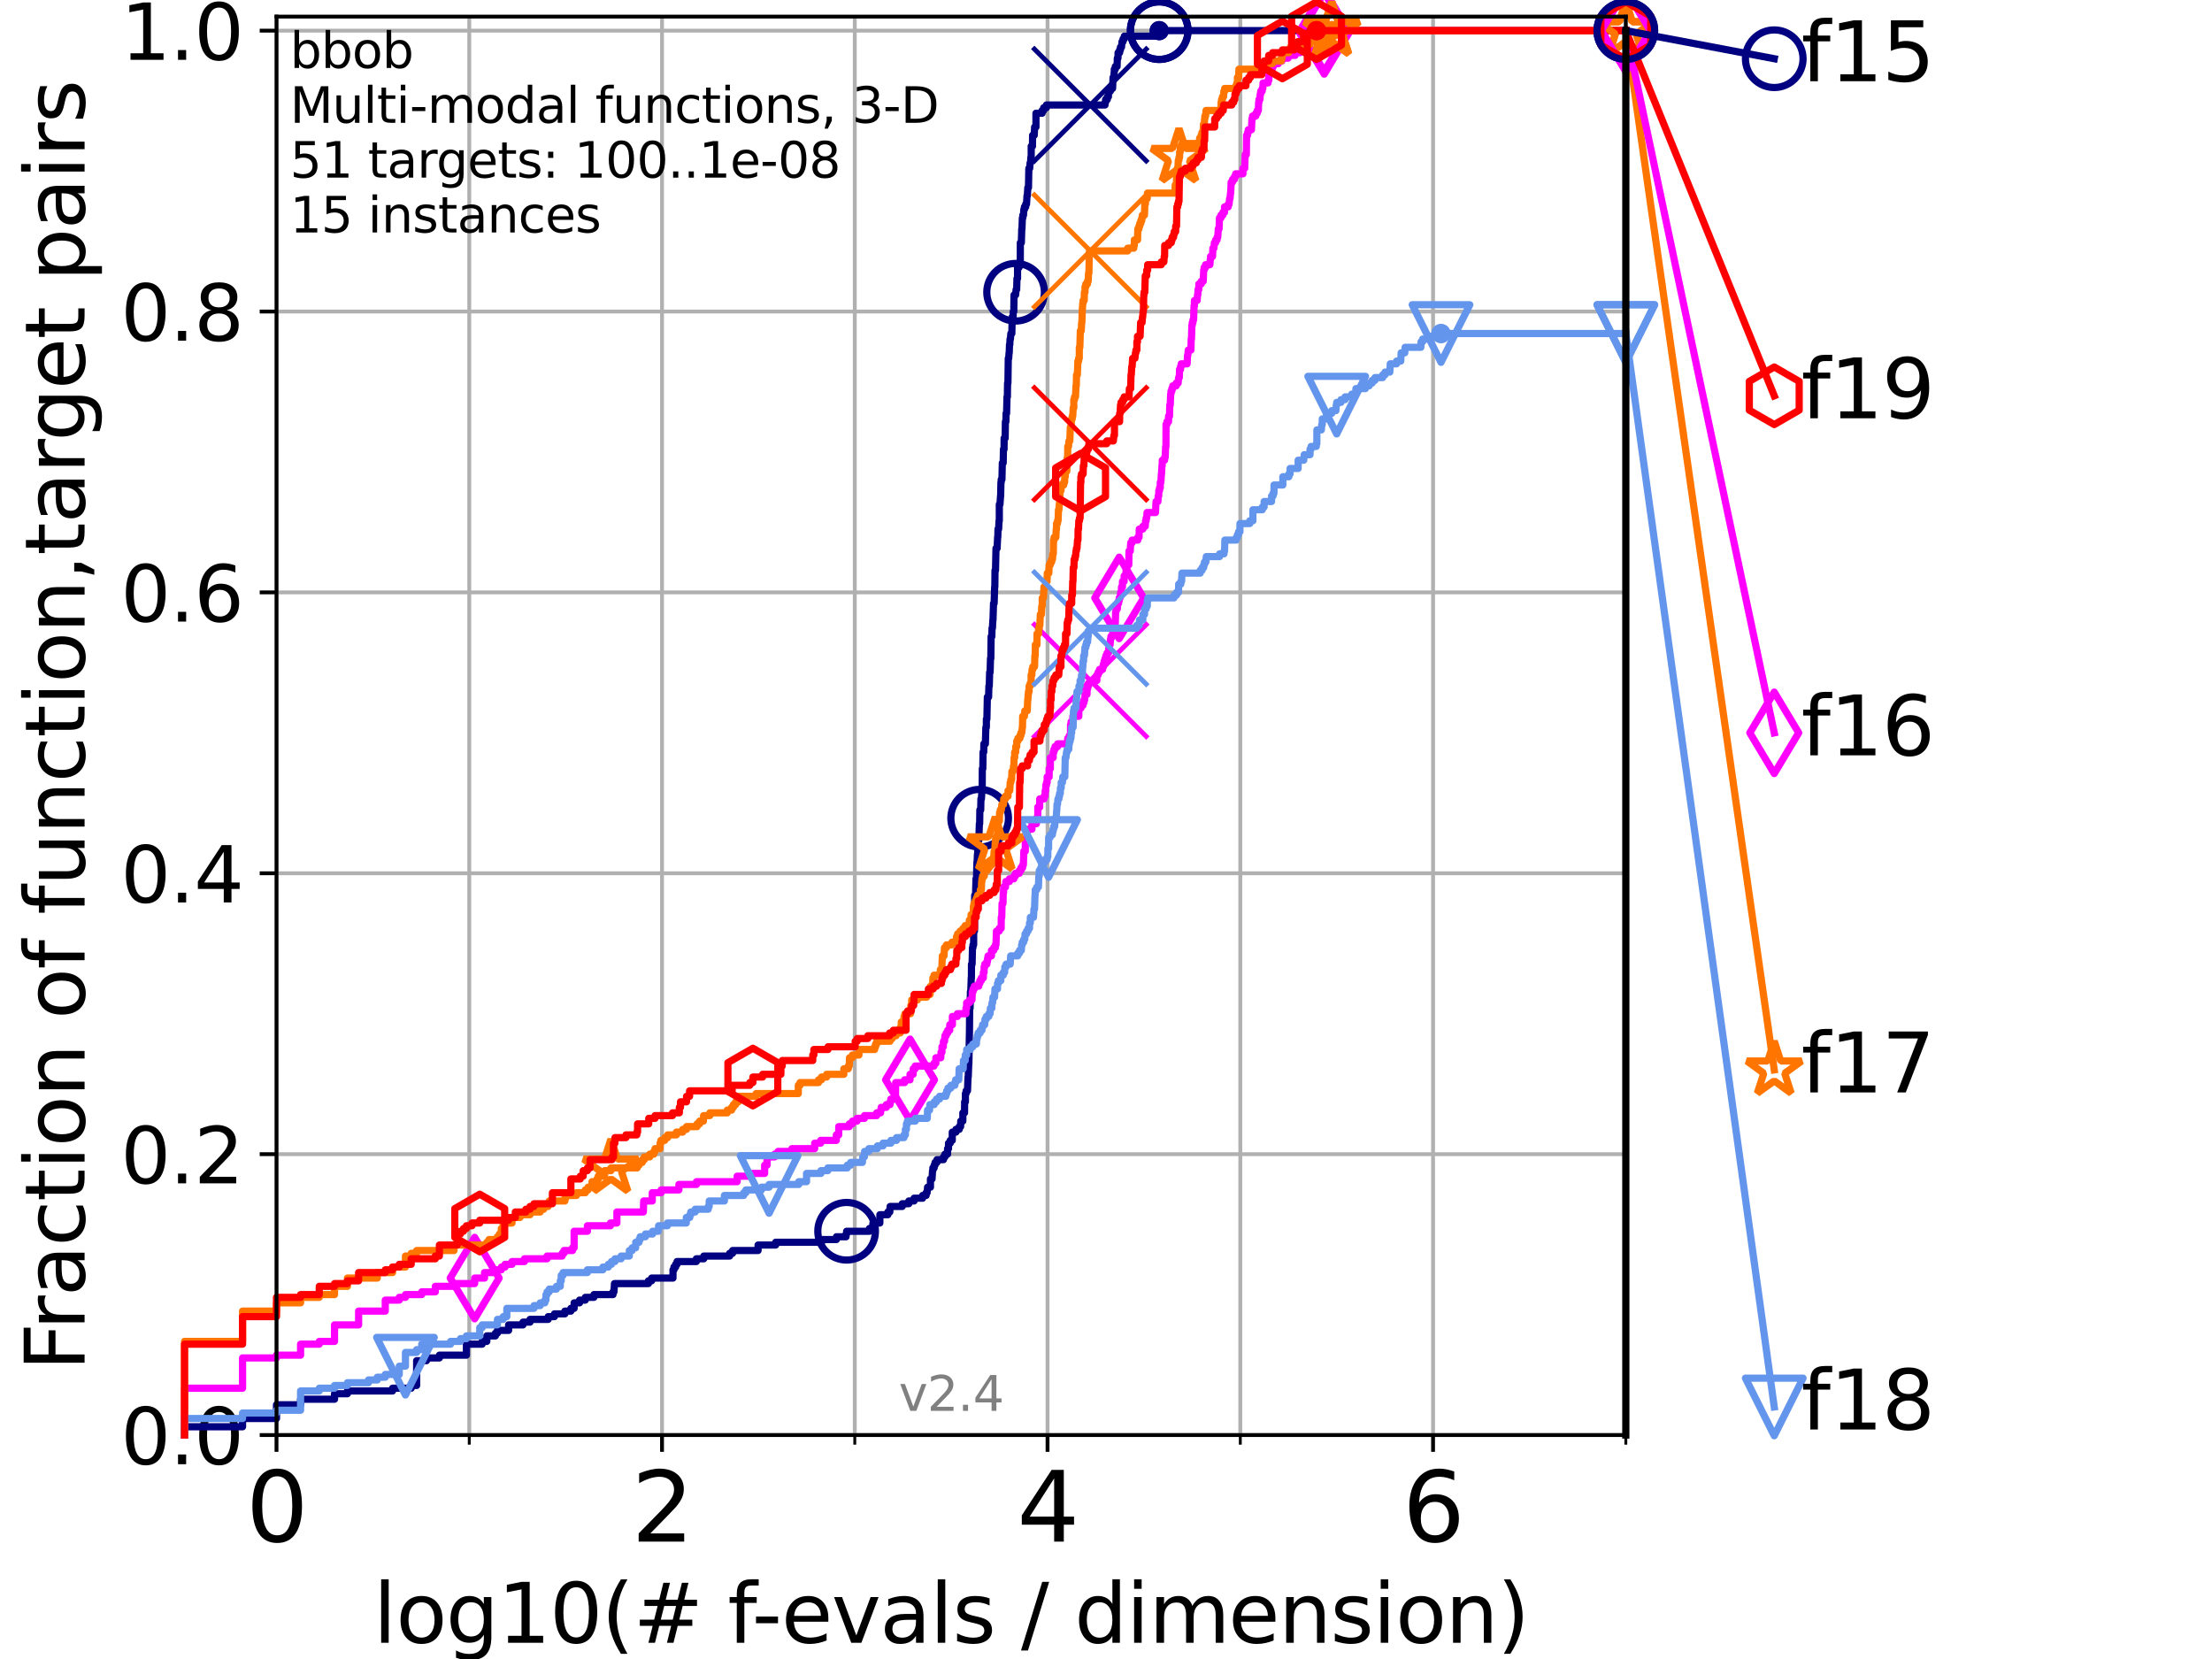 <?xml version="1.0" encoding="utf-8" standalone="no"?>
<!DOCTYPE svg PUBLIC "-//W3C//DTD SVG 1.1//EN"
  "http://www.w3.org/Graphics/SVG/1.1/DTD/svg11.dtd">
<svg height="345.6pt" version="1.1" viewBox="0 0 460.8 345.6" width="460.8pt" xmlns="http://www.w3.org/2000/svg" xmlns:xlink="http://www.w3.org/1999/xlink">
 <defs>
  <style type="text/css">*{stroke-linecap:butt;stroke-linejoin:round;}</style>
 </defs>
 <g id="figure_1">
  <g id="patch_1">
   <path d="M 0 345.6 
L 460.8 345.6 
L 460.8 0 
L 0 0 
z
" style="fill:#ffffff;"/>
  </g>
  <g id="axes_1">
   <g id="patch_2">
    <path d="M 57.6 298.944 
L 338.688 298.944 
L 338.688 3.456 
L 57.6 3.456 
z
" style="fill:#ffffff;"/>
   </g>
   <g id="matplotlib.axis_1">
    <g id="xtick_1">
     <g id="line2d_1">
      <path clip-path="url(#pccb4a87ffc)" d="M 57.6 298.944 
L 57.6 3.456 
" style="fill:none;stroke:#b0b0b0;stroke-linecap:square;stroke-width:0.8;"/>
     </g>
     <g id="line2d_2">
      <defs>
       <path d="M 0 0 
L 0 3.5 
" id="m630c36b957" style="stroke:#000000;stroke-width:0.8;"/>
      </defs>
      <g>
       <use style="stroke:#000000;stroke-width:0.8;" x="57.6" xlink:href="#m630c36b957" y="298.944"/>
      </g>
     </g>
     <g id="text_1">
      <!-- 0 -->
      <g transform="translate(51.237 321.141)scale(0.2 -0.2)">
       <defs>
        <path d="M 2034 4250 
Q 1547 4250 1301 3770 
Q 1056 3291 1056 2328 
Q 1056 1369 1301 889 
Q 1547 409 2034 409 
Q 2525 409 2770 889 
Q 3016 1369 3016 2328 
Q 3016 3291 2770 3770 
Q 2525 4250 2034 4250 
z
M 2034 4750 
Q 2819 4750 3233 4129 
Q 3647 3509 3647 2328 
Q 3647 1150 3233 529 
Q 2819 -91 2034 -91 
Q 1250 -91 836 529 
Q 422 1150 422 2328 
Q 422 3509 836 4129 
Q 1250 4750 2034 4750 
z
" id="DejaVuSans-30" transform="scale(0.016)"/>
       </defs>
       <use xlink:href="#DejaVuSans-30"/>
      </g>
     </g>
    </g>
    <g id="xtick_2">
     <g id="line2d_3">
      <path clip-path="url(#pccb4a87ffc)" d="M 137.911 298.944 
L 137.911 3.456 
" style="fill:none;stroke:#b0b0b0;stroke-linecap:square;stroke-width:0.8;"/>
     </g>
     <g id="line2d_4">
      <g>
       <use style="stroke:#000000;stroke-width:0.8;" x="137.911" xlink:href="#m630c36b957" y="298.944"/>
      </g>
     </g>
     <g id="text_2">
      <!-- 2 -->
      <g transform="translate(131.548 321.141)scale(0.2 -0.2)">
       <defs>
        <path d="M 1228 531 
L 3431 531 
L 3431 0 
L 469 0 
L 469 531 
Q 828 903 1448 1529 
Q 2069 2156 2228 2338 
Q 2531 2678 2651 2914 
Q 2772 3150 2772 3378 
Q 2772 3750 2511 3984 
Q 2250 4219 1831 4219 
Q 1534 4219 1204 4116 
Q 875 4013 500 3803 
L 500 4441 
Q 881 4594 1212 4672 
Q 1544 4750 1819 4750 
Q 2544 4750 2975 4387 
Q 3406 4025 3406 3419 
Q 3406 3131 3298 2873 
Q 3191 2616 2906 2266 
Q 2828 2175 2409 1742 
Q 1991 1309 1228 531 
z
" id="DejaVuSans-32" transform="scale(0.016)"/>
       </defs>
       <use xlink:href="#DejaVuSans-32"/>
      </g>
     </g>
    </g>
    <g id="xtick_3">
     <g id="line2d_5">
      <path clip-path="url(#pccb4a87ffc)" d="M 218.222 298.944 
L 218.222 3.456 
" style="fill:none;stroke:#b0b0b0;stroke-linecap:square;stroke-width:0.8;"/>
     </g>
     <g id="line2d_6">
      <g>
       <use style="stroke:#000000;stroke-width:0.8;" x="218.222" xlink:href="#m630c36b957" y="298.944"/>
      </g>
     </g>
     <g id="text_3">
      <!-- 4 -->
      <g transform="translate(211.859 321.141)scale(0.2 -0.2)">
       <defs>
        <path d="M 2419 4116 
L 825 1625 
L 2419 1625 
L 2419 4116 
z
M 2253 4666 
L 3047 4666 
L 3047 1625 
L 3713 1625 
L 3713 1100 
L 3047 1100 
L 3047 0 
L 2419 0 
L 2419 1100 
L 313 1100 
L 313 1709 
L 2253 4666 
z
" id="DejaVuSans-34" transform="scale(0.016)"/>
       </defs>
       <use xlink:href="#DejaVuSans-34"/>
      </g>
     </g>
    </g>
    <g id="xtick_4">
     <g id="line2d_7">
      <path clip-path="url(#pccb4a87ffc)" d="M 298.533 298.944 
L 298.533 3.456 
" style="fill:none;stroke:#b0b0b0;stroke-linecap:square;stroke-width:0.8;"/>
     </g>
     <g id="line2d_8">
      <g>
       <use style="stroke:#000000;stroke-width:0.8;" x="298.533" xlink:href="#m630c36b957" y="298.944"/>
      </g>
     </g>
     <g id="text_4">
      <!-- 6 -->
      <g transform="translate(292.17 321.141)scale(0.2 -0.2)">
       <defs>
        <path d="M 2113 2584 
Q 1688 2584 1439 2293 
Q 1191 2003 1191 1497 
Q 1191 994 1439 701 
Q 1688 409 2113 409 
Q 2538 409 2786 701 
Q 3034 994 3034 1497 
Q 3034 2003 2786 2293 
Q 2538 2584 2113 2584 
z
M 3366 4563 
L 3366 3988 
Q 3128 4100 2886 4159 
Q 2644 4219 2406 4219 
Q 1781 4219 1451 3797 
Q 1122 3375 1075 2522 
Q 1259 2794 1537 2939 
Q 1816 3084 2150 3084 
Q 2853 3084 3261 2657 
Q 3669 2231 3669 1497 
Q 3669 778 3244 343 
Q 2819 -91 2113 -91 
Q 1303 -91 875 529 
Q 447 1150 447 2328 
Q 447 3434 972 4092 
Q 1497 4750 2381 4750 
Q 2619 4750 2861 4703 
Q 3103 4656 3366 4563 
z
" id="DejaVuSans-36" transform="scale(0.016)"/>
       </defs>
       <use xlink:href="#DejaVuSans-36"/>
      </g>
     </g>
    </g>
    <g id="xtick_5">
     <g id="line2d_9">
      <path clip-path="url(#pccb4a87ffc)" d="M 97.755 298.944 
L 97.755 3.456 
" style="fill:none;stroke:#b0b0b0;stroke-linecap:square;stroke-width:0.8;"/>
     </g>
     <g id="line2d_10">
      <defs>
       <path d="M 0 0 
L 0 2 
" id="macb545b415" style="stroke:#000000;stroke-width:0.6;"/>
      </defs>
      <g>
       <use style="stroke:#000000;stroke-width:0.6;" x="97.755" xlink:href="#macb545b415" y="298.944"/>
      </g>
     </g>
    </g>
    <g id="xtick_6">
     <g id="line2d_11">
      <path clip-path="url(#pccb4a87ffc)" d="M 178.066 298.944 
L 178.066 3.456 
" style="fill:none;stroke:#b0b0b0;stroke-linecap:square;stroke-width:0.8;"/>
     </g>
     <g id="line2d_12">
      <g>
       <use style="stroke:#000000;stroke-width:0.6;" x="178.066" xlink:href="#macb545b415" y="298.944"/>
      </g>
     </g>
    </g>
    <g id="xtick_7">
     <g id="line2d_13">
      <path clip-path="url(#pccb4a87ffc)" d="M 258.377 298.944 
L 258.377 3.456 
" style="fill:none;stroke:#b0b0b0;stroke-linecap:square;stroke-width:0.8;"/>
     </g>
     <g id="line2d_14">
      <g>
       <use style="stroke:#000000;stroke-width:0.6;" x="258.377" xlink:href="#macb545b415" y="298.944"/>
      </g>
     </g>
    </g>
    <g id="xtick_8">
     <g id="line2d_15">
      <path clip-path="url(#pccb4a87ffc)" d="M 338.688 298.944 
L 338.688 3.456 
" style="fill:none;stroke:#b0b0b0;stroke-linecap:square;stroke-width:0.8;"/>
     </g>
     <g id="line2d_16">
      <g>
       <use style="stroke:#000000;stroke-width:0.6;" x="338.688" xlink:href="#macb545b415" y="298.944"/>
      </g>
     </g>
    </g>
    <g id="text_5">
     <!-- log10(# f-evals / dimension) -->
     <g transform="translate(77.764 342.218)scale(0.17 -0.17)">
      <defs>
       <path d="M 603 4863 
L 1178 4863 
L 1178 0 
L 603 0 
L 603 4863 
z
" id="DejaVuSans-6c" transform="scale(0.016)"/>
       <path d="M 1959 3097 
Q 1497 3097 1228 2736 
Q 959 2375 959 1747 
Q 959 1119 1226 758 
Q 1494 397 1959 397 
Q 2419 397 2687 759 
Q 2956 1122 2956 1747 
Q 2956 2369 2687 2733 
Q 2419 3097 1959 3097 
z
M 1959 3584 
Q 2709 3584 3137 3096 
Q 3566 2609 3566 1747 
Q 3566 888 3137 398 
Q 2709 -91 1959 -91 
Q 1206 -91 779 398 
Q 353 888 353 1747 
Q 353 2609 779 3096 
Q 1206 3584 1959 3584 
z
" id="DejaVuSans-6f" transform="scale(0.016)"/>
       <path d="M 2906 1791 
Q 2906 2416 2648 2759 
Q 2391 3103 1925 3103 
Q 1463 3103 1205 2759 
Q 947 2416 947 1791 
Q 947 1169 1205 825 
Q 1463 481 1925 481 
Q 2391 481 2648 825 
Q 2906 1169 2906 1791 
z
M 3481 434 
Q 3481 -459 3084 -895 
Q 2688 -1331 1869 -1331 
Q 1566 -1331 1297 -1286 
Q 1028 -1241 775 -1147 
L 775 -588 
Q 1028 -725 1275 -790 
Q 1522 -856 1778 -856 
Q 2344 -856 2625 -561 
Q 2906 -266 2906 331 
L 2906 616 
Q 2728 306 2450 153 
Q 2172 0 1784 0 
Q 1141 0 747 490 
Q 353 981 353 1791 
Q 353 2603 747 3093 
Q 1141 3584 1784 3584 
Q 2172 3584 2450 3431 
Q 2728 3278 2906 2969 
L 2906 3500 
L 3481 3500 
L 3481 434 
z
" id="DejaVuSans-67" transform="scale(0.016)"/>
       <path d="M 794 531 
L 1825 531 
L 1825 4091 
L 703 3866 
L 703 4441 
L 1819 4666 
L 2450 4666 
L 2450 531 
L 3481 531 
L 3481 0 
L 794 0 
L 794 531 
z
" id="DejaVuSans-31" transform="scale(0.016)"/>
       <path d="M 1984 4856 
Q 1566 4138 1362 3434 
Q 1159 2731 1159 2009 
Q 1159 1288 1364 580 
Q 1569 -128 1984 -844 
L 1484 -844 
Q 1016 -109 783 600 
Q 550 1309 550 2009 
Q 550 2706 781 3412 
Q 1013 4119 1484 4856 
L 1984 4856 
z
" id="DejaVuSans-28" transform="scale(0.016)"/>
       <path d="M 3272 2816 
L 2363 2816 
L 2100 1772 
L 3016 1772 
L 3272 2816 
z
M 2803 4594 
L 2478 3297 
L 3391 3297 
L 3719 4594 
L 4219 4594 
L 3897 3297 
L 4872 3297 
L 4872 2816 
L 3775 2816 
L 3519 1772 
L 4513 1772 
L 4513 1294 
L 3397 1294 
L 3072 0 
L 2572 0 
L 2894 1294 
L 1978 1294 
L 1656 0 
L 1153 0 
L 1478 1294 
L 494 1294 
L 494 1772 
L 1594 1772 
L 1856 2816 
L 850 2816 
L 850 3297 
L 1978 3297 
L 2297 4594 
L 2803 4594 
z
" id="DejaVuSans-23" transform="scale(0.016)"/>
       <path id="DejaVuSans-20" transform="scale(0.016)"/>
       <path d="M 2375 4863 
L 2375 4384 
L 1825 4384 
Q 1516 4384 1395 4259 
Q 1275 4134 1275 3809 
L 1275 3500 
L 2222 3500 
L 2222 3053 
L 1275 3053 
L 1275 0 
L 697 0 
L 697 3053 
L 147 3053 
L 147 3500 
L 697 3500 
L 697 3744 
Q 697 4328 969 4595 
Q 1241 4863 1831 4863 
L 2375 4863 
z
" id="DejaVuSans-66" transform="scale(0.016)"/>
       <path d="M 313 2009 
L 1997 2009 
L 1997 1497 
L 313 1497 
L 313 2009 
z
" id="DejaVuSans-2d" transform="scale(0.016)"/>
       <path d="M 3597 1894 
L 3597 1613 
L 953 1613 
Q 991 1019 1311 708 
Q 1631 397 2203 397 
Q 2534 397 2845 478 
Q 3156 559 3463 722 
L 3463 178 
Q 3153 47 2828 -22 
Q 2503 -91 2169 -91 
Q 1331 -91 842 396 
Q 353 884 353 1716 
Q 353 2575 817 3079 
Q 1281 3584 2069 3584 
Q 2775 3584 3186 3129 
Q 3597 2675 3597 1894 
z
M 3022 2063 
Q 3016 2534 2758 2815 
Q 2500 3097 2075 3097 
Q 1594 3097 1305 2825 
Q 1016 2553 972 2059 
L 3022 2063 
z
" id="DejaVuSans-65" transform="scale(0.016)"/>
       <path d="M 191 3500 
L 800 3500 
L 1894 563 
L 2988 3500 
L 3597 3500 
L 2284 0 
L 1503 0 
L 191 3500 
z
" id="DejaVuSans-76" transform="scale(0.016)"/>
       <path d="M 2194 1759 
Q 1497 1759 1228 1600 
Q 959 1441 959 1056 
Q 959 750 1161 570 
Q 1363 391 1709 391 
Q 2188 391 2477 730 
Q 2766 1069 2766 1631 
L 2766 1759 
L 2194 1759 
z
M 3341 1997 
L 3341 0 
L 2766 0 
L 2766 531 
Q 2569 213 2275 61 
Q 1981 -91 1556 -91 
Q 1019 -91 701 211 
Q 384 513 384 1019 
Q 384 1609 779 1909 
Q 1175 2209 1959 2209 
L 2766 2209 
L 2766 2266 
Q 2766 2663 2505 2880 
Q 2244 3097 1772 3097 
Q 1472 3097 1187 3025 
Q 903 2953 641 2809 
L 641 3341 
Q 956 3463 1253 3523 
Q 1550 3584 1831 3584 
Q 2591 3584 2966 3190 
Q 3341 2797 3341 1997 
z
" id="DejaVuSans-61" transform="scale(0.016)"/>
       <path d="M 2834 3397 
L 2834 2853 
Q 2591 2978 2328 3040 
Q 2066 3103 1784 3103 
Q 1356 3103 1142 2972 
Q 928 2841 928 2578 
Q 928 2378 1081 2264 
Q 1234 2150 1697 2047 
L 1894 2003 
Q 2506 1872 2764 1633 
Q 3022 1394 3022 966 
Q 3022 478 2636 193 
Q 2250 -91 1575 -91 
Q 1294 -91 989 -36 
Q 684 19 347 128 
L 347 722 
Q 666 556 975 473 
Q 1284 391 1588 391 
Q 1994 391 2212 530 
Q 2431 669 2431 922 
Q 2431 1156 2273 1281 
Q 2116 1406 1581 1522 
L 1381 1569 
Q 847 1681 609 1914 
Q 372 2147 372 2553 
Q 372 3047 722 3315 
Q 1072 3584 1716 3584 
Q 2034 3584 2315 3537 
Q 2597 3491 2834 3397 
z
" id="DejaVuSans-73" transform="scale(0.016)"/>
       <path d="M 1625 4666 
L 2156 4666 
L 531 -594 
L 0 -594 
L 1625 4666 
z
" id="DejaVuSans-2f" transform="scale(0.016)"/>
       <path d="M 2906 2969 
L 2906 4863 
L 3481 4863 
L 3481 0 
L 2906 0 
L 2906 525 
Q 2725 213 2448 61 
Q 2172 -91 1784 -91 
Q 1150 -91 751 415 
Q 353 922 353 1747 
Q 353 2572 751 3078 
Q 1150 3584 1784 3584 
Q 2172 3584 2448 3432 
Q 2725 3281 2906 2969 
z
M 947 1747 
Q 947 1113 1208 752 
Q 1469 391 1925 391 
Q 2381 391 2643 752 
Q 2906 1113 2906 1747 
Q 2906 2381 2643 2742 
Q 2381 3103 1925 3103 
Q 1469 3103 1208 2742 
Q 947 2381 947 1747 
z
" id="DejaVuSans-64" transform="scale(0.016)"/>
       <path d="M 603 3500 
L 1178 3500 
L 1178 0 
L 603 0 
L 603 3500 
z
M 603 4863 
L 1178 4863 
L 1178 4134 
L 603 4134 
L 603 4863 
z
" id="DejaVuSans-69" transform="scale(0.016)"/>
       <path d="M 3328 2828 
Q 3544 3216 3844 3400 
Q 4144 3584 4550 3584 
Q 5097 3584 5394 3201 
Q 5691 2819 5691 2113 
L 5691 0 
L 5113 0 
L 5113 2094 
Q 5113 2597 4934 2840 
Q 4756 3084 4391 3084 
Q 3944 3084 3684 2787 
Q 3425 2491 3425 1978 
L 3425 0 
L 2847 0 
L 2847 2094 
Q 2847 2600 2669 2842 
Q 2491 3084 2119 3084 
Q 1678 3084 1418 2786 
Q 1159 2488 1159 1978 
L 1159 0 
L 581 0 
L 581 3500 
L 1159 3500 
L 1159 2956 
Q 1356 3278 1631 3431 
Q 1906 3584 2284 3584 
Q 2666 3584 2933 3390 
Q 3200 3197 3328 2828 
z
" id="DejaVuSans-6d" transform="scale(0.016)"/>
       <path d="M 3513 2113 
L 3513 0 
L 2938 0 
L 2938 2094 
Q 2938 2591 2744 2837 
Q 2550 3084 2163 3084 
Q 1697 3084 1428 2787 
Q 1159 2491 1159 1978 
L 1159 0 
L 581 0 
L 581 3500 
L 1159 3500 
L 1159 2956 
Q 1366 3272 1645 3428 
Q 1925 3584 2291 3584 
Q 2894 3584 3203 3211 
Q 3513 2838 3513 2113 
z
" id="DejaVuSans-6e" transform="scale(0.016)"/>
       <path d="M 513 4856 
L 1013 4856 
Q 1481 4119 1714 3412 
Q 1947 2706 1947 2009 
Q 1947 1309 1714 600 
Q 1481 -109 1013 -844 
L 513 -844 
Q 928 -128 1133 580 
Q 1338 1288 1338 2009 
Q 1338 2731 1133 3434 
Q 928 4138 513 4856 
z
" id="DejaVuSans-29" transform="scale(0.016)"/>
      </defs>
      <use xlink:href="#DejaVuSans-6c"/>
      <use x="27.783" xlink:href="#DejaVuSans-6f"/>
      <use x="88.965" xlink:href="#DejaVuSans-67"/>
      <use x="152.441" xlink:href="#DejaVuSans-31"/>
      <use x="216.064" xlink:href="#DejaVuSans-30"/>
      <use x="279.688" xlink:href="#DejaVuSans-28"/>
      <use x="318.701" xlink:href="#DejaVuSans-23"/>
      <use x="402.49" xlink:href="#DejaVuSans-20"/>
      <use x="434.277" xlink:href="#DejaVuSans-66"/>
      <use x="463.982" xlink:href="#DejaVuSans-2d"/>
      <use x="500.066" xlink:href="#DejaVuSans-65"/>
      <use x="561.59" xlink:href="#DejaVuSans-76"/>
      <use x="620.77" xlink:href="#DejaVuSans-61"/>
      <use x="682.049" xlink:href="#DejaVuSans-6c"/>
      <use x="709.832" xlink:href="#DejaVuSans-73"/>
      <use x="761.932" xlink:href="#DejaVuSans-20"/>
      <use x="793.719" xlink:href="#DejaVuSans-2f"/>
      <use x="827.41" xlink:href="#DejaVuSans-20"/>
      <use x="859.197" xlink:href="#DejaVuSans-64"/>
      <use x="922.674" xlink:href="#DejaVuSans-69"/>
      <use x="950.457" xlink:href="#DejaVuSans-6d"/>
      <use x="1047.869" xlink:href="#DejaVuSans-65"/>
      <use x="1109.393" xlink:href="#DejaVuSans-6e"/>
      <use x="1172.771" xlink:href="#DejaVuSans-73"/>
      <use x="1224.871" xlink:href="#DejaVuSans-69"/>
      <use x="1252.654" xlink:href="#DejaVuSans-6f"/>
      <use x="1313.836" xlink:href="#DejaVuSans-6e"/>
      <use x="1377.215" xlink:href="#DejaVuSans-29"/>
     </g>
    </g>
   </g>
   <g id="matplotlib.axis_2">
    <g id="ytick_1">
     <g id="line2d_17">
      <path clip-path="url(#pccb4a87ffc)" d="M 57.6 298.944 
L 338.688 298.944 
" style="fill:none;stroke:#b0b0b0;stroke-linecap:square;stroke-width:0.8;"/>
     </g>
     <g id="line2d_18">
      <defs>
       <path d="M 0 0 
L -3.5 0 
" id="m3927e60659" style="stroke:#000000;stroke-width:0.8;"/>
      </defs>
      <g>
       <use style="stroke:#000000;stroke-width:0.8;" x="57.6" xlink:href="#m3927e60659" y="298.944"/>
      </g>
     </g>
     <g id="text_6">
      <!-- 0.0 -->
      <g transform="translate(25.155 305.023)scale(0.16 -0.16)">
       <defs>
        <path d="M 684 794 
L 1344 794 
L 1344 0 
L 684 0 
L 684 794 
z
" id="DejaVuSans-2e" transform="scale(0.016)"/>
       </defs>
       <use xlink:href="#DejaVuSans-30"/>
       <use x="63.623" xlink:href="#DejaVuSans-2e"/>
       <use x="95.41" xlink:href="#DejaVuSans-30"/>
      </g>
     </g>
    </g>
    <g id="ytick_2">
     <g id="line2d_19">
      <path clip-path="url(#pccb4a87ffc)" d="M 57.6 240.432 
L 338.688 240.432 
" style="fill:none;stroke:#b0b0b0;stroke-linecap:square;stroke-width:0.8;"/>
     </g>
     <g id="line2d_20">
      <g>
       <use style="stroke:#000000;stroke-width:0.8;" x="57.6" xlink:href="#m3927e60659" y="240.432"/>
      </g>
     </g>
     <g id="text_7">
      <!-- 0.2 -->
      <g transform="translate(25.155 246.51)scale(0.16 -0.16)">
       <use xlink:href="#DejaVuSans-30"/>
       <use x="63.623" xlink:href="#DejaVuSans-2e"/>
       <use x="95.41" xlink:href="#DejaVuSans-32"/>
      </g>
     </g>
    </g>
    <g id="ytick_3">
     <g id="line2d_21">
      <path clip-path="url(#pccb4a87ffc)" d="M 57.6 181.919 
L 338.688 181.919 
" style="fill:none;stroke:#b0b0b0;stroke-linecap:square;stroke-width:0.8;"/>
     </g>
     <g id="line2d_22">
      <g>
       <use style="stroke:#000000;stroke-width:0.8;" x="57.6" xlink:href="#m3927e60659" y="181.919"/>
      </g>
     </g>
     <g id="text_8">
      <!-- 0.4 -->
      <g transform="translate(25.155 187.998)scale(0.16 -0.16)">
       <use xlink:href="#DejaVuSans-30"/>
       <use x="63.623" xlink:href="#DejaVuSans-2e"/>
       <use x="95.41" xlink:href="#DejaVuSans-34"/>
      </g>
     </g>
    </g>
    <g id="ytick_4">
     <g id="line2d_23">
      <path clip-path="url(#pccb4a87ffc)" d="M 57.6 123.407 
L 338.688 123.407 
" style="fill:none;stroke:#b0b0b0;stroke-linecap:square;stroke-width:0.8;"/>
     </g>
     <g id="line2d_24">
      <g>
       <use style="stroke:#000000;stroke-width:0.8;" x="57.6" xlink:href="#m3927e60659" y="123.407"/>
      </g>
     </g>
     <g id="text_9">
      <!-- 0.6 -->
      <g transform="translate(25.155 129.485)scale(0.16 -0.16)">
       <use xlink:href="#DejaVuSans-30"/>
       <use x="63.623" xlink:href="#DejaVuSans-2e"/>
       <use x="95.41" xlink:href="#DejaVuSans-36"/>
      </g>
     </g>
    </g>
    <g id="ytick_5">
     <g id="line2d_25">
      <path clip-path="url(#pccb4a87ffc)" d="M 57.6 64.894 
L 338.688 64.894 
" style="fill:none;stroke:#b0b0b0;stroke-linecap:square;stroke-width:0.8;"/>
     </g>
     <g id="line2d_26">
      <g>
       <use style="stroke:#000000;stroke-width:0.8;" x="57.6" xlink:href="#m3927e60659" y="64.894"/>
      </g>
     </g>
     <g id="text_10">
      <!-- 0.8 -->
      <g transform="translate(25.155 70.973)scale(0.16 -0.16)">
       <defs>
        <path d="M 2034 2216 
Q 1584 2216 1326 1975 
Q 1069 1734 1069 1313 
Q 1069 891 1326 650 
Q 1584 409 2034 409 
Q 2484 409 2743 651 
Q 3003 894 3003 1313 
Q 3003 1734 2745 1975 
Q 2488 2216 2034 2216 
z
M 1403 2484 
Q 997 2584 770 2862 
Q 544 3141 544 3541 
Q 544 4100 942 4425 
Q 1341 4750 2034 4750 
Q 2731 4750 3128 4425 
Q 3525 4100 3525 3541 
Q 3525 3141 3298 2862 
Q 3072 2584 2669 2484 
Q 3125 2378 3379 2068 
Q 3634 1759 3634 1313 
Q 3634 634 3220 271 
Q 2806 -91 2034 -91 
Q 1263 -91 848 271 
Q 434 634 434 1313 
Q 434 1759 690 2068 
Q 947 2378 1403 2484 
z
M 1172 3481 
Q 1172 3119 1398 2916 
Q 1625 2713 2034 2713 
Q 2441 2713 2670 2916 
Q 2900 3119 2900 3481 
Q 2900 3844 2670 4047 
Q 2441 4250 2034 4250 
Q 1625 4250 1398 4047 
Q 1172 3844 1172 3481 
z
" id="DejaVuSans-38" transform="scale(0.016)"/>
       </defs>
       <use xlink:href="#DejaVuSans-30"/>
       <use x="63.623" xlink:href="#DejaVuSans-2e"/>
       <use x="95.41" xlink:href="#DejaVuSans-38"/>
      </g>
     </g>
    </g>
    <g id="ytick_6">
     <g id="line2d_27">
      <path clip-path="url(#pccb4a87ffc)" d="M 57.6 6.382 
L 338.688 6.382 
" style="fill:none;stroke:#b0b0b0;stroke-linecap:square;stroke-width:0.8;"/>
     </g>
     <g id="line2d_28">
      <g>
       <use style="stroke:#000000;stroke-width:0.8;" x="57.6" xlink:href="#m3927e60659" y="6.382"/>
      </g>
     </g>
     <g id="text_11">
      <!-- 1.0 -->
      <g transform="translate(25.155 12.46)scale(0.16 -0.16)">
       <use xlink:href="#DejaVuSans-31"/>
       <use x="63.623" xlink:href="#DejaVuSans-2e"/>
       <use x="95.41" xlink:href="#DejaVuSans-30"/>
      </g>
     </g>
    </g>
    <g id="text_12">
     <!-- Fraction of function,target pairs -->
     <g transform="translate(17.62 285.585)rotate(-90)scale(0.17 -0.17)">
      <defs>
       <path d="M 628 4666 
L 3309 4666 
L 3309 4134 
L 1259 4134 
L 1259 2759 
L 3109 2759 
L 3109 2228 
L 1259 2228 
L 1259 0 
L 628 0 
L 628 4666 
z
" id="DejaVuSans-46" transform="scale(0.016)"/>
       <path d="M 2631 2963 
Q 2534 3019 2420 3045 
Q 2306 3072 2169 3072 
Q 1681 3072 1420 2755 
Q 1159 2438 1159 1844 
L 1159 0 
L 581 0 
L 581 3500 
L 1159 3500 
L 1159 2956 
Q 1341 3275 1631 3429 
Q 1922 3584 2338 3584 
Q 2397 3584 2469 3576 
Q 2541 3569 2628 3553 
L 2631 2963 
z
" id="DejaVuSans-72" transform="scale(0.016)"/>
       <path d="M 3122 3366 
L 3122 2828 
Q 2878 2963 2633 3030 
Q 2388 3097 2138 3097 
Q 1578 3097 1268 2742 
Q 959 2388 959 1747 
Q 959 1106 1268 751 
Q 1578 397 2138 397 
Q 2388 397 2633 464 
Q 2878 531 3122 666 
L 3122 134 
Q 2881 22 2623 -34 
Q 2366 -91 2075 -91 
Q 1284 -91 818 406 
Q 353 903 353 1747 
Q 353 2603 823 3093 
Q 1294 3584 2113 3584 
Q 2378 3584 2631 3529 
Q 2884 3475 3122 3366 
z
" id="DejaVuSans-63" transform="scale(0.016)"/>
       <path d="M 1172 4494 
L 1172 3500 
L 2356 3500 
L 2356 3053 
L 1172 3053 
L 1172 1153 
Q 1172 725 1289 603 
Q 1406 481 1766 481 
L 2356 481 
L 2356 0 
L 1766 0 
Q 1100 0 847 248 
Q 594 497 594 1153 
L 594 3053 
L 172 3053 
L 172 3500 
L 594 3500 
L 594 4494 
L 1172 4494 
z
" id="DejaVuSans-74" transform="scale(0.016)"/>
       <path d="M 544 1381 
L 544 3500 
L 1119 3500 
L 1119 1403 
Q 1119 906 1312 657 
Q 1506 409 1894 409 
Q 2359 409 2629 706 
Q 2900 1003 2900 1516 
L 2900 3500 
L 3475 3500 
L 3475 0 
L 2900 0 
L 2900 538 
Q 2691 219 2414 64 
Q 2138 -91 1772 -91 
Q 1169 -91 856 284 
Q 544 659 544 1381 
z
M 1991 3584 
L 1991 3584 
z
" id="DejaVuSans-75" transform="scale(0.016)"/>
       <path d="M 750 794 
L 1409 794 
L 1409 256 
L 897 -744 
L 494 -744 
L 750 256 
L 750 794 
z
" id="DejaVuSans-2c" transform="scale(0.016)"/>
       <path d="M 1159 525 
L 1159 -1331 
L 581 -1331 
L 581 3500 
L 1159 3500 
L 1159 2969 
Q 1341 3281 1617 3432 
Q 1894 3584 2278 3584 
Q 2916 3584 3314 3078 
Q 3713 2572 3713 1747 
Q 3713 922 3314 415 
Q 2916 -91 2278 -91 
Q 1894 -91 1617 61 
Q 1341 213 1159 525 
z
M 3116 1747 
Q 3116 2381 2855 2742 
Q 2594 3103 2138 3103 
Q 1681 3103 1420 2742 
Q 1159 2381 1159 1747 
Q 1159 1113 1420 752 
Q 1681 391 2138 391 
Q 2594 391 2855 752 
Q 3116 1113 3116 1747 
z
" id="DejaVuSans-70" transform="scale(0.016)"/>
      </defs>
      <use xlink:href="#DejaVuSans-46"/>
      <use x="50.27" xlink:href="#DejaVuSans-72"/>
      <use x="91.383" xlink:href="#DejaVuSans-61"/>
      <use x="152.662" xlink:href="#DejaVuSans-63"/>
      <use x="207.643" xlink:href="#DejaVuSans-74"/>
      <use x="246.852" xlink:href="#DejaVuSans-69"/>
      <use x="274.635" xlink:href="#DejaVuSans-6f"/>
      <use x="335.816" xlink:href="#DejaVuSans-6e"/>
      <use x="399.195" xlink:href="#DejaVuSans-20"/>
      <use x="430.982" xlink:href="#DejaVuSans-6f"/>
      <use x="492.164" xlink:href="#DejaVuSans-66"/>
      <use x="527.369" xlink:href="#DejaVuSans-20"/>
      <use x="559.156" xlink:href="#DejaVuSans-66"/>
      <use x="594.361" xlink:href="#DejaVuSans-75"/>
      <use x="657.74" xlink:href="#DejaVuSans-6e"/>
      <use x="721.119" xlink:href="#DejaVuSans-63"/>
      <use x="776.1" xlink:href="#DejaVuSans-74"/>
      <use x="815.309" xlink:href="#DejaVuSans-69"/>
      <use x="843.092" xlink:href="#DejaVuSans-6f"/>
      <use x="904.273" xlink:href="#DejaVuSans-6e"/>
      <use x="967.652" xlink:href="#DejaVuSans-2c"/>
      <use x="999.439" xlink:href="#DejaVuSans-74"/>
      <use x="1038.648" xlink:href="#DejaVuSans-61"/>
      <use x="1099.928" xlink:href="#DejaVuSans-72"/>
      <use x="1139.291" xlink:href="#DejaVuSans-67"/>
      <use x="1202.768" xlink:href="#DejaVuSans-65"/>
      <use x="1264.291" xlink:href="#DejaVuSans-74"/>
      <use x="1303.5" xlink:href="#DejaVuSans-20"/>
      <use x="1335.287" xlink:href="#DejaVuSans-70"/>
      <use x="1398.764" xlink:href="#DejaVuSans-61"/>
      <use x="1460.043" xlink:href="#DejaVuSans-69"/>
      <use x="1487.826" xlink:href="#DejaVuSans-72"/>
      <use x="1528.939" xlink:href="#DejaVuSans-73"/>
     </g>
    </g>
   </g>
   <g id="line2d_29">
    <defs>
     <path d="M 0 1.5 
C 0.398 1.5 0.779 1.342 1.061 1.061 
C 1.342 0.779 1.5 0.398 1.5 0 
C 1.5 -0.398 1.342 -0.779 1.061 -1.061 
C 0.779 -1.342 0.398 -1.5 0 -1.5 
C -0.398 -1.5 -0.779 -1.342 -1.061 -1.061 
C -1.342 -0.779 -1.5 -0.398 -1.5 0 
C -1.5 0.398 -1.342 0.779 -1.061 1.061 
C -0.779 1.342 -0.398 1.5 0 1.5 
z
" id="mc62a8956f6" style="stroke:#000080;"/>
    </defs>
    <g>
     <use style="fill:#000080;stroke:#000080;" x="241.481" xlink:href="#mc62a8956f6" y="6.382"/>
     <use style="fill:#000080;stroke:#000080;" x="241.481" xlink:href="#mc62a8956f6" y="6.382"/>
    </g>
   </g>
   <g id="line2d_30">
    <path d="M 38.441 298.944 
L 38.441 297.223 
L 50.529 297.223 
L 50.529 295.502 
L 57.6 295.502 
L 57.6 292.634 
L 62.617 292.634 
L 62.617 291.487 
L 69.688 291.487 
L 69.688 290.339 
L 72.376 290.339 
L 72.376 289.766 
L 81.776 289.766 
L 81.776 289.192 
L 85.667 289.192 
L 85.667 288.618 
L 86.793 288.618 
L 86.793 283.455 
L 88.847 283.455 
L 88.847 282.882 
L 91.535 282.882 
L 91.535 282.308 
L 97.164 282.308 
L 97.164 280.013 
L 100.444 280.013 
L 100.444 279.44 
L 101.413 279.44 
L 101.413 278.293 
L 103.203 278.293 
L 103.203 277.719 
L 103.623 277.719 
L 103.623 277.145 
L 105.952 277.145 
L 105.952 275.998 
L 108.949 275.998 
L 108.949 275.424 
L 110.415 275.424 
L 110.415 274.851 
L 114.194 274.851 
L 114.194 274.277 
L 115.502 274.277 
L 115.502 273.703 
L 117.673 273.703 
L 117.673 273.13 
L 118.925 273.13 
L 118.925 272.556 
L 119.603 272.556 
L 119.603 271.409 
L 120.728 271.409 
L 120.728 270.835 
L 121.931 270.835 
L 121.931 270.261 
L 123.725 270.261 
L 123.725 269.688 
L 127.695 269.688 
L 127.695 269.114 
L 127.903 269.114 
L 128.006 267.393 
L 135.077 267.393 
L 135.077 266.82 
L 135.747 266.82 
L 135.747 266.246 
L 140.196 266.246 
L 140.196 264.525 
L 140.399 264.525 
L 140.399 263.951 
L 140.748 263.951 
L 140.748 263.378 
L 141.042 263.378 
L 141.042 262.804 
L 145.059 262.804 
L 145.059 262.23 
L 146.609 262.23 
L 146.609 261.657 
L 152.001 261.657 
L 152.001 261.083 
L 152.612 261.083 
L 152.612 260.509 
L 157.921 260.509 
L 157.921 259.362 
L 161.586 259.362 
L 161.586 258.788 
L 171.177 258.788 
L 171.177 258.215 
L 174.247 258.215 
L 174.247 257.641 
L 176.248 257.641 
L 176.248 257.067 
L 176.364 257.067 
L 176.364 256.494 
L 181.119 256.494 
L 181.119 255.92 
L 181.766 255.92 
L 181.855 254.773 
L 183.291 254.773 
L 183.291 253.052 
L 184.962 253.052 
L 184.962 252.478 
L 185.364 252.478 
L 185.426 251.331 
L 187.951 251.331 
L 187.951 250.757 
L 189.324 250.757 
L 189.324 250.184 
L 190.417 250.184 
L 190.417 249.61 
L 192.201 249.61 
L 192.201 249.036 
L 192.932 249.036 
L 192.932 248.463 
L 193.137 248.463 
L 193.229 247.315 
L 193.83 247.315 
L 193.83 245.594 
L 194.162 245.594 
L 194.265 243.873 
L 194.332 243.873 
L 194.332 243.3 
L 194.6 243.3 
L 194.6 242.726 
L 194.792 242.726 
L 194.792 242.152 
L 195.186 242.152 
L 195.186 241.579 
L 196.54 241.579 
L 196.54 241.005 
L 196.851 241.005 
L 196.851 240.432 
L 197.397 240.432 
L 197.397 239.284 
L 197.592 239.284 
L 197.592 238.137 
L 197.954 238.137 
L 197.954 237.563 
L 198.374 237.563 
L 198.374 235.842 
L 199.136 235.842 
L 199.136 235.269 
L 199.829 235.269 
L 199.829 234.695 
L 200.112 234.695 
L 200.143 233.548 
L 200.578 233.548 
L 200.578 231.827 
L 200.928 231.827 
L 200.953 229.532 
L 201.114 229.532 
L 201.114 227.811 
L 201.259 227.811 
L 201.259 227.238 
L 201.547 227.238 
L 201.657 224.369 
L 201.699 224.369 
L 201.81 221.501 
L 201.836 221.501 
L 201.946 215.191 
L 201.955 215.191 
L 201.996 210.028 
L 202.085 210.028 
L 202.158 206.586 
L 202.231 206.586 
L 202.329 203.718 
L 202.362 203.718 
L 202.378 200.85 
L 202.508 200.85 
L 202.586 197.408 
L 202.684 197.408 
L 202.684 196.834 
L 202.827 196.834 
L 202.837 193.966 
L 203.002 193.966 
L 203.046 186.508 
L 203.225 186.508 
L 203.317 183.066 
L 203.424 183.066 
L 203.509 179.624 
L 203.547 179.624 
L 203.626 177.903 
L 203.673 177.903 
L 203.714 175.035 
L 203.908 175.035 
L 204.019 171.593 
L 204.081 171.593 
L 204.122 168.725 
L 204.299 168.725 
L 204.343 166.43 
L 204.443 166.43 
L 204.552 164.709 
L 204.602 164.709 
L 204.637 160.12 
L 204.738 160.12 
L 204.788 156.678 
L 204.926 156.678 
L 204.958 154.957 
L 205.271 154.957 
L 205.373 151.516 
L 205.475 151.516 
L 205.482 149.795 
L 205.587 149.795 
L 205.683 145.205 
L 205.942 145.205 
L 206.004 142.911 
L 206.084 142.911 
L 206.162 140.042 
L 206.258 140.042 
L 206.338 137.174 
L 206.407 137.174 
L 206.471 132.585 
L 206.622 132.585 
L 206.654 130.864 
L 206.738 130.864 
L 206.829 129.143 
L 206.862 129.143 
L 206.967 125.701 
L 207.095 125.701 
L 207.204 122.259 
L 207.244 122.259 
L 207.277 118.817 
L 207.383 118.817 
L 207.483 114.228 
L 207.717 114.228 
L 207.822 111.934 
L 207.856 111.934 
L 207.904 110.213 
L 208.033 110.213 
L 208.116 108.492 
L 208.176 108.492 
L 208.176 105.05 
L 208.316 105.05 
L 208.426 103.329 
L 208.454 103.329 
L 208.515 100.461 
L 208.571 100.461 
L 208.571 99.887 
L 208.723 99.887 
L 208.802 96.445 
L 208.98 96.445 
L 209.038 93.577 
L 209.165 93.577 
L 209.178 91.282 
L 209.394 91.282 
L 209.441 87.84 
L 209.55 87.84 
L 209.581 86.119 
L 209.693 86.119 
L 209.773 82.677 
L 209.855 82.677 
L 209.893 79.809 
L 209.97 79.809 
L 210.043 74.646 
L 210.129 74.646 
L 210.207 73.499 
L 210.241 73.499 
L 210.297 71.778 
L 210.36 71.778 
L 210.413 70.631 
L 210.491 70.631 
L 210.575 69.483 
L 210.783 69.483 
L 210.862 66.041 
L 211.054 66.041 
L 211.081 64.894 
L 211.192 64.894 
L 211.236 61.452 
L 211.567 61.452 
L 211.674 60.305 
L 211.792 60.305 
L 211.851 58.01 
L 211.975 58.01 
L 211.975 55.716 
L 212.29 55.716 
L 212.349 54.568 
L 212.544 54.568 
L 212.554 50.553 
L 212.768 50.553 
L 212.848 47.685 
L 212.894 47.685 
L 212.978 45.39 
L 213.076 45.39 
L 213.076 44.816 
L 213.216 44.816 
L 213.271 43.669 
L 213.409 43.669 
L 213.409 43.095 
L 213.674 43.095 
L 213.674 42.522 
L 213.847 42.522 
L 213.937 40.801 
L 214.011 40.801 
L 214.109 39.08 
L 214.251 39.08 
L 214.327 35.064 
L 214.507 35.064 
L 214.59 33.917 
L 214.691 33.917 
L 214.744 32.77 
L 214.817 32.77 
L 214.817 30.475 
L 215.08 30.475 
L 215.11 28.18 
L 215.45 28.18 
L 215.532 26.459 
L 215.81 26.459 
L 215.81 23.591 
L 217.095 23.591 
L 217.095 23.018 
L 217.416 23.018 
L 217.416 22.444 
L 217.984 22.444 
L 217.984 21.87 
L 230.197 21.87 
L 230.197 21.297 
L 230.322 21.297 
L 230.322 20.723 
L 230.669 20.723 
L 230.669 20.149 
L 230.907 20.149 
L 230.908 19.002 
L 231.308 19.002 
L 231.308 18.428 
L 231.769 18.428 
L 231.868 16.134 
L 232.006 16.134 
L 232.11 14.986 
L 232.13 14.986 
L 232.13 14.413 
L 232.338 14.413 
L 232.338 13.839 
L 232.712 13.839 
L 232.759 12.118 
L 232.894 12.118 
L 232.916 10.971 
L 233.237 10.971 
L 233.237 10.397 
L 233.407 10.397 
L 233.407 9.824 
L 233.631 9.824 
L 233.736 8.676 
L 233.949 8.676 
L 233.949 8.103 
L 234.224 8.103 
L 234.224 7.529 
L 241.229 7.529 
L 241.229 6.955 
L 241.481 6.955 
L 241.481 6.382 
L 338.688 6.382 
L 338.688 6.382 
" style="fill:none;stroke:#000080;stroke-linecap:square;stroke-width:1.5;"/>
   </g>
   <g id="line2d_31">
    <defs>
     <path d="M 0 6 
C 1.591 6 3.117 5.368 4.243 4.243 
C 5.368 3.117 6 1.591 6 0 
C 6 -1.591 5.368 -3.117 4.243 -4.243 
C 3.117 -5.368 1.591 -6 0 -6 
C -1.591 -6 -3.117 -5.368 -4.243 -4.243 
C -5.368 -3.117 -6 -1.591 -6 0 
C -6 1.591 -5.368 3.117 -4.243 4.243 
C -3.117 5.368 -1.591 6 0 6 
z
" id="mdd7f1ae088" style="stroke:#000080;stroke-width:1.5;"/>
    </defs>
    <g>
     <use style="fill-opacity:0;stroke:#000080;stroke-width:1.5;" x="176.364" xlink:href="#mdd7f1ae088" y="256.494"/>
     <use style="fill-opacity:0;stroke:#000080;stroke-width:1.5;" x="204.081" xlink:href="#mdd7f1ae088" y="170.446"/>
     <use style="fill-opacity:0;stroke:#000080;stroke-width:1.5;" x="211.567" xlink:href="#mdd7f1ae088" y="60.879"/>
     <use style="fill-opacity:0;stroke:#000080;stroke-width:1.5;" x="241.481" xlink:href="#mdd7f1ae088" y="6.382"/>
     <use style="fill-opacity:0;stroke:#000080;stroke-width:1.5;" x="241.481" xlink:href="#mdd7f1ae088" y="6.382"/>
     <use style="fill-opacity:0;stroke:#000080;stroke-width:1.5;" x="338.688" xlink:href="#mdd7f1ae088" y="6.382"/>
    </g>
   </g>
   <g id="line2d_32">
    <path style="fill:none;stroke:#000080;stroke-linecap:square;stroke-width:1.5;"/>
    <g/>
   </g>
   <g id="line2d_33">
    <path clip-path="url(#pccb4a87ffc)" d="M 227.13 21.87 
" style="fill:none;stroke:#000080;stroke-linecap:square;stroke-width:1.5;"/>
    <defs>
     <path d="M -12 12 
L 12 -12 
M -12 -12 
L 12 12 
" id="mcd0b3b0ce8" style="stroke:#000080;"/>
    </defs>
    <g clip-path="url(#pccb4a87ffc)">
     <use style="fill:#000080;stroke:#000080;" x="227.13" xlink:href="#mcd0b3b0ce8" y="21.87"/>
    </g>
   </g>
   <g id="line2d_34">
    <defs>
     <path d="M 0 1.5 
C 0.398 1.5 0.779 1.342 1.061 1.061 
C 1.342 0.779 1.5 0.398 1.5 0 
C 1.5 -0.398 1.342 -0.779 1.061 -1.061 
C 0.779 -1.342 0.398 -1.5 0 -1.5 
C -0.398 -1.5 -0.779 -1.342 -1.061 -1.061 
C -1.342 -0.779 -1.5 -0.398 -1.5 0 
C -1.5 0.398 -1.342 0.779 -1.061 1.061 
C -0.779 1.342 -0.398 1.5 0 1.5 
z
" id="m6f95058e4c" style="stroke:#ff00ff;"/>
    </defs>
    <g>
     <use style="fill:#ff00ff;stroke:#ff00ff;" x="275.863" xlink:href="#m6f95058e4c" y="6.382"/>
     <use style="fill:#ff00ff;stroke:#ff00ff;" x="275.863" xlink:href="#m6f95058e4c" y="6.382"/>
    </g>
   </g>
   <g id="line2d_35">
    <path d="M 38.441 298.944 
L 38.441 289.192 
L 50.529 289.192 
L 50.529 282.882 
L 57.6 282.882 
L 57.6 282.308 
L 62.617 282.308 
L 62.617 280.013 
L 66.508 280.013 
L 66.508 279.44 
L 69.688 279.44 
L 69.688 275.998 
L 74.705 275.998 
L 74.705 273.13 
L 80.259 273.13 
L 80.259 270.835 
L 83.172 270.835 
L 83.172 270.261 
L 84.464 270.261 
L 84.464 269.688 
L 87.85 269.688 
L 87.85 269.114 
L 90.684 269.114 
L 90.684 267.967 
L 94.576 267.967 
L 94.576 267.393 
L 98.881 267.393 
L 98.881 266.246 
L 100.935 266.246 
L 100.935 265.099 
L 102.772 265.099 
L 102.772 264.525 
L 104.435 264.525 
L 104.435 263.951 
L 105.21 263.951 
L 105.21 263.378 
L 106.664 263.378 
L 106.664 262.804 
L 109.252 262.804 
L 109.252 262.23 
L 113.966 262.23 
L 113.966 261.657 
L 117.107 261.657 
L 117.107 261.083 
L 117.486 261.083 
L 117.486 260.509 
L 119.267 260.509 
L 119.267 259.936 
L 119.603 259.936 
L 119.603 256.494 
L 122.362 256.494 
L 122.362 255.346 
L 127.165 255.346 
L 127.165 254.773 
L 128.511 254.773 
L 128.511 252.478 
L 134.019 252.478 
L 134.092 250.184 
L 135.879 250.184 
L 135.879 248.463 
L 137.736 248.463 
L 137.736 247.889 
L 141.426 247.889 
L 141.426 246.742 
L 145.098 246.742 
L 145.098 246.168 
L 153.562 246.168 
L 153.562 245.021 
L 156.559 245.021 
L 156.559 244.447 
L 159.287 244.447 
L 159.287 242.726 
L 159.791 242.726 
L 159.791 241.005 
L 161.375 241.005 
L 161.375 240.432 
L 162.087 240.432 
L 162.087 239.858 
L 164.961 239.858 
L 164.961 239.284 
L 169.711 239.284 
L 169.711 238.137 
L 170.96 238.137 
L 170.96 237.563 
L 174.218 237.563 
L 174.218 236.416 
L 174.726 236.416 
L 174.726 234.695 
L 176.925 234.695 
L 176.925 234.121 
L 177.577 234.121 
L 177.577 233.548 
L 178.537 233.548 
L 178.537 232.974 
L 180.084 232.974 
L 180.084 232.4 
L 182.628 232.4 
L 182.628 231.827 
L 183.437 231.827 
L 183.437 231.253 
L 183.565 231.253 
L 183.565 230.679 
L 184.642 230.679 
L 184.642 230.106 
L 185.418 230.106 
L 185.418 229.532 
L 185.566 229.532 
L 185.566 228.958 
L 186.317 228.958 
L 186.317 228.385 
L 186.547 228.385 
L 186.587 225.517 
L 188.455 225.517 
L 188.455 224.943 
L 189.575 224.943 
L 189.575 223.796 
L 190.227 223.796 
L 190.227 222.648 
L 190.65 222.648 
L 190.65 222.075 
L 194.566 222.075 
L 194.566 221.501 
L 194.963 221.501 
L 194.963 220.354 
L 195.983 220.354 
L 196.03 219.206 
L 196.228 219.206 
L 196.228 218.059 
L 196.503 218.059 
L 196.538 216.912 
L 196.772 216.912 
L 196.843 215.765 
L 197.105 215.765 
L 197.105 215.191 
L 197.431 215.191 
L 197.431 214.617 
L 197.85 214.617 
L 197.85 213.47 
L 198.4 213.47 
L 198.4 211.749 
L 199.441 211.749 
L 199.441 211.175 
L 201.226 211.175 
L 201.226 210.028 
L 201.371 210.028 
L 201.371 208.881 
L 201.988 208.881 
L 201.988 208.307 
L 202.479 208.307 
L 202.555 206.586 
L 202.704 206.586 
L 202.704 206.012 
L 202.961 206.012 
L 202.961 205.439 
L 203.887 205.439 
L 203.887 204.865 
L 204.122 204.865 
L 204.122 204.291 
L 204.419 204.291 
L 204.419 203.718 
L 204.848 203.718 
L 204.853 202.571 
L 205.004 202.571 
L 205.004 201.423 
L 205.145 201.423 
L 205.145 200.85 
L 205.586 200.85 
L 205.586 200.276 
L 205.711 200.276 
L 205.711 199.702 
L 205.834 199.702 
L 205.834 199.129 
L 206.541 199.129 
L 206.541 197.981 
L 207.017 197.981 
L 207.017 197.408 
L 207.354 197.408 
L 207.354 196.834 
L 207.476 196.834 
L 207.581 193.966 
L 208.159 193.966 
L 208.159 193.392 
L 208.561 193.392 
L 208.584 191.097 
L 208.687 191.097 
L 208.747 188.229 
L 208.935 188.229 
L 209.001 185.935 
L 209.062 185.935 
L 209.062 184.787 
L 209.459 184.787 
L 209.531 183.64 
L 210.282 183.64 
L 210.282 183.066 
L 211.216 183.066 
L 211.216 182.493 
L 211.534 182.493 
L 211.534 181.919 
L 212.343 181.919 
L 212.343 181.345 
L 212.686 181.345 
L 212.686 180.772 
L 213.025 180.772 
L 213.025 180.198 
L 213.185 180.198 
L 213.284 177.33 
L 213.59 177.33 
L 213.59 175.609 
L 213.91 175.609 
L 213.996 172.741 
L 214.976 172.741 
L 214.976 171.593 
L 215.905 171.593 
L 215.905 170.446 
L 216.189 170.446 
L 216.197 168.151 
L 216.591 168.151 
L 216.591 166.43 
L 217.504 166.43 
L 217.504 165.857 
L 217.709 165.857 
L 217.734 164.709 
L 217.855 164.709 
L 217.855 163.562 
L 218.01 163.562 
L 218.01 162.989 
L 218.145 162.989 
L 218.145 161.841 
L 218.557 161.841 
L 218.557 160.12 
L 218.805 160.12 
L 218.805 157.826 
L 219.395 157.826 
L 219.395 156.678 
L 219.545 156.678 
L 219.545 156.105 
L 219.773 156.105 
L 219.773 155.531 
L 220.321 155.531 
L 220.321 154.957 
L 222.422 154.957 
L 222.422 153.81 
L 222.747 153.81 
L 222.747 153.236 
L 223.008 153.236 
L 223.016 150.942 
L 223.125 150.942 
L 223.125 150.368 
L 223.489 150.368 
L 223.489 149.221 
L 224.731 149.221 
L 224.768 147.5 
L 225.204 147.5 
L 225.204 146.926 
L 225.606 146.926 
L 225.606 146.353 
L 225.821 146.353 
L 225.821 145.779 
L 225.958 145.779 
L 226.03 144.632 
L 226.454 144.632 
L 226.462 143.484 
L 226.585 143.484 
L 226.585 142.911 
L 226.742 142.911 
L 226.742 142.337 
L 227.079 142.337 
L 227.079 141.763 
L 228.499 141.763 
L 228.499 140.616 
L 228.757 140.616 
L 228.757 140.042 
L 229.045 140.042 
L 229.045 139.469 
L 229.69 139.469 
L 229.69 138.895 
L 229.868 138.895 
L 229.868 138.322 
L 229.998 138.322 
L 229.998 137.748 
L 230.201 137.748 
L 230.201 137.174 
L 230.373 137.174 
L 230.373 136.601 
L 230.624 136.601 
L 230.624 136.027 
L 230.928 136.027 
L 231.023 134.306 
L 231.262 134.306 
L 231.325 133.159 
L 231.418 133.159 
L 231.418 132.585 
L 231.8 132.585 
L 231.8 130.864 
L 231.913 130.864 
L 231.913 130.29 
L 232.322 130.29 
L 232.41 127.422 
L 232.489 127.422 
L 232.489 126.848 
L 232.754 126.848 
L 232.855 125.701 
L 233.017 125.701 
L 233.017 125.128 
L 233.155 125.128 
L 233.155 124.554 
L 233.347 124.554 
L 233.451 123.407 
L 233.604 123.407 
L 233.635 122.259 
L 233.832 122.259 
L 233.832 121.112 
L 234.179 121.112 
L 234.179 119.965 
L 234.494 119.965 
L 234.595 118.817 
L 234.733 118.817 
L 234.733 117.67 
L 235.145 117.67 
L 235.19 114.802 
L 235.453 114.802 
L 235.548 113.081 
L 235.835 113.081 
L 235.835 112.507 
L 237.022 112.507 
L 237.022 111.934 
L 237.282 111.934 
L 237.33 110.213 
L 238.077 110.213 
L 238.077 109.639 
L 238.576 109.639 
L 238.642 108.492 
L 238.762 108.492 
L 238.762 107.918 
L 238.887 107.918 
L 238.948 106.771 
L 240.711 106.771 
L 240.821 104.476 
L 241.22 104.476 
L 241.273 103.329 
L 241.378 103.329 
L 241.406 102.181 
L 241.551 102.181 
L 241.551 101.608 
L 241.709 101.608 
L 241.709 100.461 
L 241.837 100.461 
L 241.933 98.74 
L 241.968 98.74 
L 242.057 97.019 
L 242.103 97.019 
L 242.127 95.871 
L 242.602 95.871 
L 242.602 95.298 
L 242.724 95.298 
L 242.829 93.003 
L 242.889 93.003 
L 242.905 88.414 
L 243.096 88.414 
L 243.096 87.84 
L 243.431 87.84 
L 243.431 86.693 
L 243.631 86.693 
L 243.682 84.398 
L 243.776 84.398 
L 243.871 82.104 
L 243.93 82.104 
L 243.93 81.53 
L 244.108 81.53 
L 244.108 80.956 
L 244.301 80.956 
L 244.301 80.383 
L 245.023 80.383 
L 245.023 79.809 
L 245.425 79.809 
L 245.526 78.662 
L 245.67 78.662 
L 245.725 76.941 
L 245.93 76.941 
L 245.93 76.367 
L 246.067 76.367 
L 246.067 75.793 
L 247.299 75.793 
L 247.374 74.073 
L 247.439 74.073 
L 247.533 72.925 
L 248.088 72.925 
L 248.146 70.631 
L 248.206 70.631 
L 248.289 67.762 
L 248.372 67.762 
L 248.372 67.189 
L 248.517 67.189 
L 248.517 66.615 
L 248.654 66.615 
L 248.737 63.747 
L 248.82 63.747 
L 248.82 62.599 
L 249.388 62.599 
L 249.456 61.452 
L 249.525 61.452 
L 249.567 60.305 
L 249.737 60.305 
L 249.74 59.158 
L 250.243 59.158 
L 250.243 58.584 
L 250.662 58.584 
L 250.745 56.289 
L 250.844 56.289 
L 250.844 55.716 
L 251.14 55.716 
L 251.14 55.142 
L 252.045 55.142 
L 252.126 53.995 
L 252.175 53.995 
L 252.175 53.421 
L 252.596 53.421 
L 252.664 51.7 
L 252.891 51.7 
L 252.974 50.553 
L 253.238 50.553 
L 253.238 49.979 
L 253.539 49.979 
L 253.539 49.406 
L 253.681 49.406 
L 253.788 47.685 
L 253.954 47.685 
L 254.032 45.39 
L 254.352 45.39 
L 254.352 44.816 
L 254.75 44.816 
L 254.75 44.243 
L 255.09 44.243 
L 255.09 43.095 
L 255.857 43.095 
L 255.857 42.522 
L 256.049 42.522 
L 256.144 41.374 
L 256.237 41.374 
L 256.335 40.227 
L 256.376 40.227 
L 256.477 37.932 
L 256.76 37.932 
L 256.76 37.359 
L 257.166 37.359 
L 257.166 36.785 
L 257.411 36.785 
L 257.411 36.212 
L 258.928 36.212 
L 258.928 35.064 
L 259.294 35.064 
L 259.388 32.196 
L 259.637 32.196 
L 259.688 28.18 
L 259.897 28.18 
L 259.897 27.607 
L 260.032 27.607 
L 260.032 27.033 
L 260.7 27.033 
L 260.803 24.738 
L 260.931 24.738 
L 260.931 24.165 
L 261.609 24.165 
L 261.609 23.591 
L 261.904 23.591 
L 261.904 23.018 
L 262.141 23.018 
L 262.195 21.297 
L 262.264 21.297 
L 262.264 20.723 
L 262.471 20.723 
L 262.526 19.576 
L 262.627 19.576 
L 262.627 19.002 
L 262.93 19.002 
L 262.93 18.428 
L 263.075 18.428 
L 263.112 17.281 
L 264.148 17.281 
L 264.148 16.707 
L 264.319 16.707 
L 264.369 14.413 
L 265.036 14.413 
L 265.036 13.839 
L 265.262 13.839 
L 265.262 13.265 
L 266.303 13.265 
L 266.303 12.692 
L 267.063 12.692 
L 267.063 12.118 
L 268.335 12.118 
L 268.335 11.544 
L 269.793 11.544 
L 269.793 10.971 
L 270.825 10.971 
L 270.825 10.397 
L 270.948 10.397 
L 270.948 9.824 
L 271.422 9.824 
L 271.422 9.25 
L 272.375 9.25 
L 272.375 8.676 
L 272.719 8.676 
L 272.719 8.103 
L 273.462 8.103 
L 273.462 7.529 
L 273.806 7.529 
L 273.806 6.955 
L 275.863 6.955 
L 275.863 6.382 
L 338.688 6.382 
L 338.688 6.382 
" style="fill:none;stroke:#ff00ff;stroke-linecap:square;stroke-width:1.5;"/>
   </g>
   <g id="line2d_36">
    <defs>
     <path d="M 0 8.485 
L 5.091 0 
L 0 -8.485 
L -5.091 0 
z
" id="m815dddea19" style="stroke:#ff00ff;stroke-linejoin:miter;stroke-width:1.5;"/>
    </defs>
    <g>
     <use style="fill-opacity:0;stroke:#ff00ff;stroke-linejoin:miter;stroke-width:1.5;" x="98.881" xlink:href="#m815dddea19" y="266.246"/>
     <use style="fill-opacity:0;stroke:#ff00ff;stroke-linejoin:miter;stroke-width:1.5;" x="189.575" xlink:href="#m815dddea19" y="224.943"/>
     <use style="fill-opacity:0;stroke:#ff00ff;stroke-linejoin:miter;stroke-width:1.5;" x="233.155" xlink:href="#m815dddea19" y="124.554"/>
     <use style="fill-opacity:0;stroke:#ff00ff;stroke-linejoin:miter;stroke-width:1.5;" x="275.863" xlink:href="#m815dddea19" y="6.955"/>
     <use style="fill-opacity:0;stroke:#ff00ff;stroke-linejoin:miter;stroke-width:1.5;" x="275.863" xlink:href="#m815dddea19" y="6.382"/>
     <use style="fill-opacity:0;stroke:#ff00ff;stroke-linejoin:miter;stroke-width:1.5;" x="338.688" xlink:href="#m815dddea19" y="6.382"/>
    </g>
   </g>
   <g id="line2d_37">
    <path style="fill:none;stroke:#ff00ff;stroke-linecap:square;stroke-width:1.5;"/>
    <g/>
   </g>
   <g id="line2d_38">
    <path clip-path="url(#pccb4a87ffc)" d="M 227.13 141.763 
" style="fill:none;stroke:#ff00ff;stroke-linecap:square;stroke-width:1.5;"/>
    <defs>
     <path d="M -12 12 
L 12 -12 
M -12 -12 
L 12 12 
" id="m5fb9f92d58" style="stroke:#ff00ff;"/>
    </defs>
    <g clip-path="url(#pccb4a87ffc)">
     <use style="fill:#ff00ff;stroke:#ff00ff;" x="227.13" xlink:href="#m5fb9f92d58" y="141.763"/>
    </g>
   </g>
   <g id="line2d_39">
    <defs>
     <path d="M 0 1.5 
C 0.398 1.5 0.779 1.342 1.061 1.061 
C 1.342 0.779 1.5 0.398 1.5 0 
C 1.5 -0.398 1.342 -0.779 1.061 -1.061 
C 0.779 -1.342 0.398 -1.5 0 -1.5 
C -0.398 -1.5 -0.779 -1.342 -1.061 -1.061 
C -1.342 -0.779 -1.5 -0.398 -1.5 0 
C -1.5 0.398 -1.342 0.779 -1.061 1.061 
C -0.779 1.342 -0.398 1.5 0 1.5 
z
" id="m8008e76988" style="stroke:#ff7500;"/>
    </defs>
    <g>
     <use style="fill:#ff7500;stroke:#ff7500;" x="277.441" xlink:href="#m8008e76988" y="6.382"/>
     <use style="fill:#ff7500;stroke:#ff7500;" x="277.441" xlink:href="#m8008e76988" y="6.382"/>
    </g>
   </g>
   <g id="line2d_40">
    <path d="M 38.441 298.944 
L 38.441 279.44 
L 50.529 279.44 
L 50.529 273.13 
L 57.6 273.13 
L 57.6 271.409 
L 62.617 271.409 
L 62.617 270.261 
L 66.508 270.261 
L 66.508 269.688 
L 69.688 269.688 
L 69.688 267.967 
L 72.376 267.967 
L 72.376 266.246 
L 78.596 266.246 
L 78.596 265.099 
L 81.776 265.099 
L 81.776 263.951 
L 84.464 263.951 
L 84.464 261.657 
L 85.667 261.657 
L 85.667 261.083 
L 86.793 261.083 
L 86.793 260.509 
L 94.576 260.509 
L 94.576 259.362 
L 101.413 259.362 
L 101.413 258.788 
L 101.878 258.788 
L 101.878 258.215 
L 103.623 258.215 
L 103.623 257.641 
L 104.034 257.641 
L 104.034 257.067 
L 104.435 257.067 
L 104.435 255.92 
L 104.826 255.92 
L 104.826 254.773 
L 106.664 254.773 
L 106.664 253.626 
L 108.326 253.626 
L 108.326 253.052 
L 110.415 253.052 
L 110.415 252.478 
L 112.532 252.478 
L 112.532 251.905 
L 113.264 251.905 
L 113.264 251.331 
L 114.194 251.331 
L 114.194 250.757 
L 114.419 250.757 
L 114.419 250.184 
L 117.673 250.184 
L 117.673 249.61 
L 117.857 249.61 
L 117.857 249.036 
L 120.094 249.036 
L 120.094 248.463 
L 121.931 248.463 
L 121.931 247.889 
L 122.503 247.889 
L 122.503 247.315 
L 123.327 247.315 
L 123.327 246.168 
L 124.369 246.168 
L 124.369 245.594 
L 124.62 245.594 
L 124.62 245.021 
L 125.939 245.021 
L 125.939 243.873 
L 127.272 243.873 
L 127.272 243.3 
L 132.738 243.3 
L 132.738 242.726 
L 133.125 242.726 
L 133.125 242.152 
L 133.8 242.152 
L 133.8 241.579 
L 134.236 241.579 
L 134.236 241.005 
L 135.348 241.005 
L 135.348 240.432 
L 136.202 240.432 
L 136.202 239.858 
L 136.457 239.858 
L 136.457 239.284 
L 137.499 239.284 
L 137.499 238.137 
L 137.677 238.137 
L 137.677 237.563 
L 138.483 237.563 
L 138.483 236.99 
L 139.091 236.99 
L 139.091 236.416 
L 140.896 236.416 
L 140.896 235.842 
L 142.216 235.842 
L 142.216 235.269 
L 143.015 235.269 
L 143.015 234.695 
L 145.213 234.695 
L 145.213 234.121 
L 145.74 234.121 
L 145.74 233.548 
L 146.538 233.548 
L 146.573 232.4 
L 147.868 232.4 
L 147.868 231.827 
L 151.502 231.827 
L 151.502 231.253 
L 152.411 231.253 
L 152.411 230.679 
L 152.786 230.679 
L 152.786 230.106 
L 153.251 230.106 
L 153.251 229.532 
L 153.82 229.532 
L 153.82 228.385 
L 157.51 228.385 
L 157.51 227.811 
L 166.301 227.811 
L 166.301 226.09 
L 166.662 226.09 
L 166.662 225.517 
L 170.518 225.517 
L 170.518 224.943 
L 171.126 224.943 
L 171.126 224.369 
L 172.208 224.369 
L 172.208 223.796 
L 175.791 223.796 
L 175.791 222.648 
L 176.713 222.648 
L 176.713 222.075 
L 176.919 222.075 
L 176.962 220.354 
L 177.577 220.354 
L 177.577 219.78 
L 178.934 219.78 
L 178.934 218.633 
L 182.202 218.633 
L 182.202 218.059 
L 182.399 218.059 
L 182.399 217.485 
L 182.633 217.485 
L 182.633 216.912 
L 185.414 216.912 
L 185.414 216.338 
L 185.862 216.338 
L 185.862 215.765 
L 186.669 215.765 
L 186.669 215.191 
L 187.524 215.191 
L 187.531 214.044 
L 187.756 214.044 
L 187.756 212.896 
L 188.323 212.896 
L 188.33 211.749 
L 188.51 211.749 
L 188.51 211.175 
L 189.677 211.175 
L 189.743 209.454 
L 189.923 209.454 
L 189.923 208.307 
L 191.129 208.307 
L 191.129 207.733 
L 193.048 207.733 
L 193.048 207.16 
L 193.76 207.16 
L 193.849 205.439 
L 194.288 205.439 
L 194.339 203.718 
L 194.57 203.718 
L 194.57 203.144 
L 195.88 203.144 
L 195.88 201.997 
L 196.2 201.997 
L 196.28 199.702 
L 196.314 199.702 
L 196.314 199.129 
L 196.66 199.129 
L 196.756 197.408 
L 197.167 197.408 
L 197.167 196.834 
L 198.327 196.834 
L 198.327 196.26 
L 199.243 196.26 
L 199.259 195.113 
L 199.483 195.113 
L 199.483 194.539 
L 200.01 194.539 
L 200.01 193.966 
L 200.602 193.966 
L 200.602 193.392 
L 201.058 193.392 
L 201.058 192.818 
L 201.851 192.818 
L 201.933 191.671 
L 202.296 191.671 
L 202.296 190.524 
L 202.748 190.524 
L 202.772 188.803 
L 202.88 188.803 
L 202.88 188.229 
L 203.161 188.229 
L 203.161 187.656 
L 203.403 187.656 
L 203.403 187.082 
L 203.641 187.082 
L 203.641 186.508 
L 204.176 186.508 
L 204.228 185.361 
L 204.433 185.361 
L 204.494 183.64 
L 204.552 183.64 
L 204.552 183.066 
L 204.686 183.066 
L 204.686 182.493 
L 205.046 182.493 
L 205.11 181.345 
L 205.672 181.345 
L 205.672 180.772 
L 206.067 180.772 
L 206.067 180.198 
L 206.586 180.198 
L 206.586 179.624 
L 206.786 179.624 
L 206.786 179.051 
L 206.995 179.051 
L 207.091 177.33 
L 207.236 177.33 
L 207.345 175.035 
L 207.439 175.035 
L 207.439 174.462 
L 207.732 174.462 
L 207.732 173.888 
L 207.855 173.888 
L 207.962 171.02 
L 208.192 171.02 
L 208.227 169.299 
L 208.373 169.299 
L 208.373 168.725 
L 208.597 168.725 
L 208.702 167.578 
L 209.065 167.578 
L 209.091 166.43 
L 209.451 166.43 
L 209.451 165.857 
L 209.99 165.857 
L 209.99 164.709 
L 210.342 164.709 
L 210.444 162.989 
L 210.57 162.989 
L 210.57 162.415 
L 210.746 162.415 
L 210.802 160.694 
L 211.061 160.694 
L 211.136 159.547 
L 211.212 159.547 
L 211.258 157.826 
L 211.376 157.826 
L 211.376 156.678 
L 211.596 156.678 
L 211.596 155.531 
L 211.804 155.531 
L 211.804 154.384 
L 212.044 154.384 
L 212.044 153.81 
L 212.469 153.81 
L 212.469 153.236 
L 212.672 153.236 
L 212.672 152.663 
L 212.856 152.663 
L 212.964 151.516 
L 213.003 151.516 
L 213.044 149.221 
L 213.404 149.221 
L 213.49 148.074 
L 213.996 148.074 
L 214.087 145.779 
L 214.129 145.779 
L 214.186 144.632 
L 214.243 144.632 
L 214.243 144.058 
L 214.383 144.058 
L 214.383 142.911 
L 214.603 142.911 
L 214.603 142.337 
L 214.798 142.337 
L 214.798 140.616 
L 214.952 140.616 
L 214.993 139.469 
L 215.149 139.469 
L 215.149 138.895 
L 215.514 138.895 
L 215.583 136.601 
L 215.649 136.601 
L 215.682 134.306 
L 216.023 134.306 
L 216.03 132.011 
L 216.358 132.011 
L 216.358 130.864 
L 216.503 130.864 
L 216.503 130.29 
L 216.618 130.29 
L 216.714 127.996 
L 216.939 127.996 
L 217.019 126.275 
L 217.115 126.275 
L 217.115 124.554 
L 217.372 124.554 
L 217.481 122.259 
L 217.859 122.259 
L 217.874 121.112 
L 218.12 121.112 
L 218.17 119.391 
L 218.492 119.391 
L 218.565 117.67 
L 218.805 117.67 
L 218.805 117.096 
L 219.066 117.096 
L 219.066 116.523 
L 219.253 116.523 
L 219.317 115.375 
L 219.422 115.375 
L 219.461 112.507 
L 219.588 112.507 
L 219.588 111.934 
L 219.957 111.934 
L 220.032 110.213 
L 220.093 110.213 
L 220.093 109.065 
L 220.288 109.065 
L 220.288 108.492 
L 220.418 108.492 
L 220.498 106.197 
L 220.597 106.197 
L 220.664 105.05 
L 220.719 105.05 
L 220.827 102.181 
L 221.036 102.181 
L 221.074 101.034 
L 221.59 101.034 
L 221.59 100.461 
L 221.777 100.461 
L 221.807 99.313 
L 221.905 99.313 
L 221.953 98.166 
L 222.24 98.166 
L 222.333 95.298 
L 222.405 95.298 
L 222.438 93.003 
L 222.594 93.003 
L 222.685 91.856 
L 222.862 91.856 
L 222.97 88.987 
L 223.142 88.987 
L 223.206 87.267 
L 223.36 87.267 
L 223.36 86.693 
L 223.476 86.693 
L 223.562 84.972 
L 223.691 84.972 
L 223.691 83.251 
L 223.843 83.251 
L 223.843 82.677 
L 224.044 82.677 
L 224.151 80.383 
L 224.21 80.383 
L 224.263 78.088 
L 224.432 78.088 
L 224.54 75.22 
L 224.694 75.22 
L 224.694 74.646 
L 224.831 74.646 
L 224.844 72.352 
L 224.951 72.352 
L 225.057 68.91 
L 225.244 68.91 
L 225.324 67.189 
L 225.379 67.189 
L 225.466 64.32 
L 225.492 64.32 
L 225.558 63.173 
L 225.622 63.173 
L 225.622 62.599 
L 225.86 62.599 
L 225.895 60.879 
L 226.032 60.879 
L 226.032 59.731 
L 226.193 59.731 
L 226.193 59.158 
L 226.533 59.158 
L 226.533 58.584 
L 226.683 58.584 
L 226.769 56.863 
L 226.839 56.863 
L 226.926 52.847 
L 226.966 52.847 
L 226.966 52.274 
L 234.92 52.274 
L 234.92 51.7 
L 236.186 51.7 
L 236.186 51.126 
L 236.306 51.126 
L 236.306 49.979 
L 236.97 49.979 
L 237.029 47.685 
L 237.262 47.685 
L 237.262 47.111 
L 237.435 47.111 
L 237.435 46.537 
L 237.652 46.537 
L 237.652 45.964 
L 237.843 45.964 
L 237.843 45.39 
L 237.971 45.39 
L 237.971 44.816 
L 238.418 44.816 
L 238.48 42.522 
L 238.611 42.522 
L 238.611 41.374 
L 238.988 41.374 
L 239.037 40.227 
L 244.75 40.227 
L 244.823 38.506 
L 245.077 38.506 
L 245.121 36.212 
L 245.261 36.212 
L 245.261 35.064 
L 245.374 35.064 
L 245.471 33.343 
L 245.603 33.343 
L 245.603 32.77 
L 245.725 32.77 
L 245.743 31.622 
L 245.876 31.622 
L 245.887 30.475 
L 246.235 30.475 
L 246.235 29.901 
L 249.83 29.901 
L 249.911 28.754 
L 250.218 28.754 
L 250.218 28.18 
L 250.383 28.18 
L 250.383 27.607 
L 250.632 27.607 
L 250.696 25.886 
L 250.885 25.886 
L 250.941 24.738 
L 250.997 24.738 
L 250.997 24.165 
L 251.149 24.165 
L 251.235 23.018 
L 254.333 23.018 
L 254.378 21.297 
L 254.473 21.297 
L 254.473 20.723 
L 254.661 20.723 
L 254.661 20.149 
L 254.894 20.149 
L 254.957 19.002 
L 255.125 19.002 
L 255.125 18.428 
L 257.459 18.428 
L 257.459 17.855 
L 257.659 17.855 
L 257.659 17.281 
L 257.781 17.281 
L 257.781 16.134 
L 258.032 16.134 
L 258.097 14.413 
L 263.06 14.413 
L 263.06 13.839 
L 263.205 13.839 
L 263.205 13.265 
L 265.053 13.265 
L 265.053 12.692 
L 266.931 12.692 
L 266.931 12.118 
L 267.083 12.118 
L 267.141 10.971 
L 268.453 10.971 
L 268.453 10.397 
L 268.816 10.397 
L 268.816 9.824 
L 270.214 9.824 
L 270.214 9.25 
L 272.916 9.25 
L 272.916 8.676 
L 275.355 8.676 
L 275.355 8.103 
L 276.438 8.103 
L 276.438 7.529 
L 277.338 7.529 
L 277.441 6.382 
L 338.688 6.382 
L 338.688 6.382 
" style="fill:none;stroke:#ff7500;stroke-linecap:square;stroke-width:1.5;"/>
   </g>
   <g id="line2d_41">
    <defs>
     <path d="M 0 -6 
L -1.347 -1.854 
L -5.706 -1.854 
L -2.18 0.708 
L -3.527 4.854 
L -0 2.292 
L 3.527 4.854 
L 2.18 0.708 
L 5.706 -1.854 
L 1.347 -1.854 
z
" id="me4a6bb0b72" style="stroke:#ff7500;stroke-linejoin:bevel;stroke-width:1.5;"/>
    </defs>
    <g>
     <use style="fill-opacity:0;stroke:#ff7500;stroke-linejoin:bevel;stroke-width:1.5;" x="127.272" xlink:href="#me4a6bb0b72" y="243.3"/>
     <use style="fill-opacity:0;stroke:#ff7500;stroke-linejoin:bevel;stroke-width:1.5;" x="207.335" xlink:href="#me4a6bb0b72" y="176.183"/>
     <use style="fill-opacity:0;stroke:#ff7500;stroke-linejoin:bevel;stroke-width:1.5;" x="245.603" xlink:href="#me4a6bb0b72" y="32.77"/>
     <use style="fill-opacity:0;stroke:#ff7500;stroke-linejoin:bevel;stroke-width:1.5;" x="277.441" xlink:href="#me4a6bb0b72" y="6.382"/>
     <use style="fill-opacity:0;stroke:#ff7500;stroke-linejoin:bevel;stroke-width:1.5;" x="277.441" xlink:href="#me4a6bb0b72" y="6.382"/>
     <use style="fill-opacity:0;stroke:#ff7500;stroke-linejoin:bevel;stroke-width:1.5;" x="338.688" xlink:href="#me4a6bb0b72" y="6.382"/>
    </g>
   </g>
   <g id="line2d_42">
    <path style="fill:none;stroke:#ff7500;stroke-linecap:square;stroke-width:1.5;"/>
    <g/>
   </g>
   <g id="line2d_43">
    <path clip-path="url(#pccb4a87ffc)" d="M 227.13 52.274 
" style="fill:none;stroke:#ff7500;stroke-linecap:square;stroke-width:1.5;"/>
    <defs>
     <path d="M -12 12 
L 12 -12 
M -12 -12 
L 12 12 
" id="mfcd1881ca5" style="stroke:#ff7500;"/>
    </defs>
    <g clip-path="url(#pccb4a87ffc)">
     <use style="fill:#ff7500;stroke:#ff7500;" x="227.13" xlink:href="#mfcd1881ca5" y="52.274"/>
    </g>
   </g>
   <g id="line2d_44">
    <defs>
     <path d="M 0 1.5 
C 0.398 1.5 0.779 1.342 1.061 1.061 
C 1.342 0.779 1.5 0.398 1.5 0 
C 1.5 -0.398 1.342 -0.779 1.061 -1.061 
C 0.779 -1.342 0.398 -1.5 0 -1.5 
C -0.398 -1.5 -0.779 -1.342 -1.061 -1.061 
C -1.342 -0.779 -1.5 -0.398 -1.5 0 
C -1.5 0.398 -1.342 0.779 -1.061 1.061 
C -0.779 1.342 -0.398 1.5 0 1.5 
z
" id="mf3be8db06a" style="stroke:#6495ed;"/>
    </defs>
    <g>
     <use style="fill:#6495ed;stroke:#6495ed;" x="300.188" xlink:href="#mf3be8db06a" y="69.483"/>
     <use style="fill:#6495ed;stroke:#6495ed;" x="300.188" xlink:href="#mf3be8db06a" y="69.483"/>
    </g>
   </g>
   <g id="line2d_45">
    <path d="M 38.441 298.944 
L 38.441 295.502 
L 50.529 295.502 
L 50.529 294.355 
L 57.6 294.355 
L 57.6 293.781 
L 62.617 293.781 
L 62.617 289.766 
L 66.508 289.766 
L 66.508 289.192 
L 69.688 289.192 
L 69.688 288.618 
L 72.376 288.618 
L 72.376 288.045 
L 76.759 288.045 
L 76.759 287.471 
L 78.596 287.471 
L 78.596 286.897 
L 80.259 286.897 
L 80.259 286.324 
L 83.172 286.324 
L 83.172 284.603 
L 84.464 284.603 
L 84.464 281.734 
L 86.793 281.734 
L 86.793 281.161 
L 87.85 281.161 
L 87.85 280.013 
L 93.864 280.013 
L 93.864 279.44 
L 95.918 279.44 
L 95.918 278.866 
L 97.164 278.866 
L 97.164 278.293 
L 99.938 278.293 
L 99.938 276.572 
L 100.444 276.572 
L 100.444 275.998 
L 103.623 275.998 
L 103.623 274.851 
L 104.826 274.851 
L 104.826 274.277 
L 105.585 274.277 
L 105.585 272.556 
L 111.239 272.556 
L 111.239 271.982 
L 112.532 271.982 
L 112.532 271.409 
L 113.501 271.409 
L 113.501 270.835 
L 113.735 270.835 
L 113.735 269.688 
L 113.966 269.688 
L 113.966 269.114 
L 114.419 269.114 
L 114.419 268.54 
L 115.918 268.54 
L 115.918 267.967 
L 116.72 267.967 
L 116.72 266.82 
L 116.914 266.82 
L 116.914 265.672 
L 117.298 265.672 
L 117.298 265.099 
L 122.362 265.099 
L 122.362 264.525 
L 125.589 264.525 
L 125.589 263.951 
L 126.729 263.951 
L 126.729 263.378 
L 127.379 263.378 
L 127.379 262.804 
L 128.108 262.804 
L 128.108 262.23 
L 129.386 262.23 
L 129.386 261.657 
L 131.099 261.657 
L 131.099 260.509 
L 131.691 260.509 
L 131.691 259.936 
L 132.423 259.936 
L 132.423 258.788 
L 133.125 258.788 
L 133.125 258.215 
L 133.353 258.215 
L 133.353 257.641 
L 134.45 257.641 
L 134.45 257.067 
L 135.944 257.067 
L 135.944 256.494 
L 137.138 256.494 
L 137.199 255.346 
L 139.036 255.346 
L 139.036 254.773 
L 142.971 254.773 
L 142.971 253.626 
L 143.695 253.626 
L 143.695 253.052 
L 143.903 253.052 
L 143.903 252.478 
L 144.826 252.478 
L 144.826 251.905 
L 147.537 251.905 
L 147.537 251.331 
L 147.736 251.331 
L 147.736 250.184 
L 150.905 250.184 
L 150.905 249.036 
L 154.928 249.036 
L 154.928 248.463 
L 155.383 248.463 
L 155.383 247.889 
L 158.626 247.889 
L 158.626 247.315 
L 160.217 247.315 
L 160.217 246.742 
L 166.392 246.742 
L 166.392 246.168 
L 168.017 246.168 
L 168.017 244.447 
L 171.004 244.447 
L 171.004 243.873 
L 172.45 243.873 
L 172.45 243.3 
L 176.511 243.3 
L 176.511 242.726 
L 177.202 242.726 
L 177.202 242.152 
L 179.654 242.152 
L 179.728 241.005 
L 180.074 241.005 
L 180.105 239.858 
L 180.997 239.858 
L 180.997 239.284 
L 182.78 239.284 
L 182.78 238.711 
L 183.955 238.711 
L 183.955 238.137 
L 185.592 238.137 
L 185.592 237.563 
L 186.757 237.563 
L 186.757 236.99 
L 188.317 236.99 
L 188.317 236.416 
L 188.608 236.416 
L 188.608 235.269 
L 188.826 235.269 
L 188.826 234.121 
L 189.032 234.121 
L 189.032 233.548 
L 190.667 233.548 
L 190.667 232.974 
L 193.171 232.974 
L 193.227 231.253 
L 193.646 231.253 
L 193.701 230.106 
L 194.622 230.106 
L 194.622 229.532 
L 195.082 229.532 
L 195.082 228.958 
L 195.718 228.958 
L 195.718 228.385 
L 197.032 228.385 
L 197.032 227.811 
L 197.223 227.811 
L 197.223 227.238 
L 197.475 227.238 
L 197.475 226.664 
L 198.076 226.664 
L 198.076 226.09 
L 198.912 226.09 
L 198.912 225.517 
L 199.077 225.517 
L 199.077 224.943 
L 199.732 224.943 
L 199.809 222.648 
L 200.65 222.648 
L 200.706 220.927 
L 201.072 220.927 
L 201.076 219.78 
L 201.377 219.78 
L 201.377 218.633 
L 202.159 218.633 
L 202.159 218.059 
L 202.673 218.059 
L 202.673 217.485 
L 203.398 217.485 
L 203.475 216.338 
L 203.574 216.338 
L 203.574 215.765 
L 203.752 215.765 
L 203.752 215.191 
L 204.186 215.191 
L 204.186 214.617 
L 204.569 214.617 
L 204.569 214.044 
L 204.699 214.044 
L 204.699 213.47 
L 205.135 213.47 
L 205.187 212.323 
L 205.463 212.323 
L 205.463 211.749 
L 205.987 211.749 
L 205.987 211.175 
L 206.259 211.175 
L 206.312 210.028 
L 206.615 210.028 
L 206.656 208.881 
L 206.781 208.881 
L 206.85 207.733 
L 207.19 207.733 
L 207.267 206.012 
L 207.8 206.012 
L 207.8 204.865 
L 207.976 204.865 
L 207.976 204.291 
L 208.49 204.291 
L 208.49 203.144 
L 209.001 203.144 
L 209.001 202.571 
L 209.285 202.571 
L 209.319 201.423 
L 209.592 201.423 
L 209.592 200.85 
L 210.44 200.85 
L 210.537 199.129 
L 212.016 199.129 
L 212.016 198.555 
L 212.39 198.555 
L 212.39 197.981 
L 212.769 197.981 
L 212.823 196.834 
L 212.949 196.834 
L 212.949 196.26 
L 213.254 196.26 
L 213.254 195.687 
L 213.475 195.687 
L 213.537 194.539 
L 213.854 194.539 
L 213.854 193.966 
L 214.159 193.966 
L 214.159 193.392 
L 214.467 193.392 
L 214.467 192.245 
L 214.638 192.245 
L 214.638 191.097 
L 215.298 191.097 
L 215.389 189.377 
L 215.514 189.377 
L 215.606 186.508 
L 215.628 186.508 
L 215.667 185.361 
L 215.98 185.361 
L 215.98 184.787 
L 216.325 184.787 
L 216.406 182.493 
L 216.5 182.493 
L 216.5 181.345 
L 216.812 181.345 
L 216.812 180.772 
L 217.023 180.772 
L 217.023 180.198 
L 217.322 180.198 
L 217.322 179.624 
L 217.719 179.624 
L 217.719 179.051 
L 218.149 179.051 
L 218.149 178.477 
L 218.28 178.477 
L 218.296 176.756 
L 218.441 176.756 
L 218.453 174.462 
L 218.765 174.462 
L 218.765 173.888 
L 219.228 173.888 
L 219.228 173.314 
L 219.357 173.314 
L 219.357 172.741 
L 219.506 172.741 
L 219.506 172.167 
L 219.719 172.167 
L 219.788 170.446 
L 220.025 170.446 
L 220.129 168.725 
L 220.162 168.725 
L 220.188 167.578 
L 220.294 167.578 
L 220.393 166.43 
L 220.598 166.43 
L 220.598 165.857 
L 220.722 165.857 
L 220.722 165.283 
L 220.879 165.283 
L 220.906 164.136 
L 221.067 164.136 
L 221.067 162.989 
L 221.332 162.989 
L 221.387 161.841 
L 221.819 161.841 
L 221.909 157.826 
L 222.061 157.826 
L 222.171 156.678 
L 222.304 156.678 
L 222.304 156.105 
L 222.644 156.105 
L 222.706 154.957 
L 222.78 154.957 
L 222.78 154.384 
L 222.948 154.384 
L 222.948 153.81 
L 223.088 153.81 
L 223.167 152.663 
L 223.252 152.663 
L 223.252 151.516 
L 223.558 151.516 
L 223.618 148.074 
L 223.738 148.074 
L 223.738 147.5 
L 224.128 147.5 
L 224.192 145.779 
L 224.269 145.779 
L 224.352 144.058 
L 224.772 144.058 
L 224.772 142.911 
L 225.002 142.911 
L 225.002 141.763 
L 225.261 141.763 
L 225.294 140.616 
L 225.46 140.616 
L 225.534 138.895 
L 225.583 138.895 
L 225.615 137.748 
L 225.727 137.748 
L 225.745 136.601 
L 225.908 136.601 
L 226.015 134.88 
L 226.196 134.88 
L 226.196 134.306 
L 226.357 134.306 
L 226.357 133.732 
L 226.569 133.732 
L 226.649 132.585 
L 226.698 132.585 
L 226.698 131.438 
L 227.071 131.438 
L 227.071 130.864 
L 236.781 130.864 
L 236.781 130.29 
L 237.314 130.29 
L 237.387 129.143 
L 238.079 129.143 
L 238.079 127.996 
L 238.427 127.996 
L 238.427 126.848 
L 238.757 126.848 
L 238.757 126.275 
L 239.004 126.275 
L 239.004 125.128 
L 239.119 125.128 
L 239.119 124.554 
L 244.562 124.554 
L 244.562 123.98 
L 245.09 123.98 
L 245.09 123.407 
L 245.507 123.407 
L 245.538 121.686 
L 245.983 121.686 
L 245.983 121.112 
L 246.146 121.112 
L 246.223 119.391 
L 250.027 119.391 
L 250.027 118.817 
L 250.414 118.817 
L 250.414 118.244 
L 250.746 118.244 
L 250.746 117.67 
L 250.904 117.67 
L 250.904 117.096 
L 251.199 117.096 
L 251.291 115.949 
L 254.063 115.949 
L 254.063 115.375 
L 254.98 115.375 
L 254.98 114.802 
L 255.102 114.802 
L 255.158 112.507 
L 257.535 112.507 
L 257.535 111.934 
L 257.788 111.934 
L 257.788 111.36 
L 258.006 111.36 
L 258.006 110.786 
L 258.298 110.786 
L 258.306 109.065 
L 260.346 109.065 
L 260.346 108.492 
L 260.998 108.492 
L 261.004 106.197 
L 262.954 106.197 
L 262.954 105.623 
L 263.341 105.623 
L 263.341 104.476 
L 264.891 104.476 
L 264.891 103.329 
L 265.201 103.329 
L 265.201 102.755 
L 265.395 102.755 
L 265.401 101.034 
L 267.238 101.034 
L 267.243 99.313 
L 268.493 99.313 
L 268.493 98.74 
L 268.746 98.74 
L 268.746 97.592 
L 270.426 97.592 
L 270.43 95.871 
L 271.591 95.871 
L 271.691 94.724 
L 272.903 94.724 
L 272.903 93.577 
L 273.123 93.577 
L 273.123 93.003 
L 274.209 93.003 
L 274.209 92.429 
L 274.325 92.429 
L 274.328 89.561 
L 275.263 89.561 
L 275.344 88.414 
L 275.452 88.414 
L 275.455 87.267 
L 276.334 87.267 
L 276.334 86.119 
L 277.413 86.119 
L 277.413 85.546 
L 278.295 85.546 
L 278.363 84.398 
L 278.457 84.398 
L 278.457 83.825 
L 279.35 83.825 
L 279.35 83.251 
L 280.204 83.251 
L 280.204 82.677 
L 281.595 82.677 
L 281.595 82.104 
L 282.408 82.104 
L 282.461 80.956 
L 284.424 80.956 
L 284.424 80.383 
L 285.226 80.383 
L 285.226 79.809 
L 285.839 79.809 
L 285.839 79.235 
L 286.43 79.235 
L 286.43 78.662 
L 288.04 78.662 
L 288.04 78.088 
L 288.525 78.088 
L 288.525 77.514 
L 289.527 77.514 
L 289.612 75.793 
L 290.931 75.793 
L 290.931 75.22 
L 291.807 75.22 
L 291.882 73.499 
L 292.642 73.499 
L 292.713 72.352 
L 295.995 72.352 
L 296.029 71.204 
L 296.36 71.204 
L 296.36 70.631 
L 297.321 70.631 
L 297.321 70.057 
L 300.188 70.057 
L 300.188 69.483 
L 338.688 69.483 
L 338.688 69.483 
" style="fill:none;stroke:#6495ed;stroke-linecap:square;stroke-width:1.5;"/>
   </g>
   <g id="line2d_46">
    <defs>
     <path d="M -0 6 
L 6 -6 
L -6 -6 
z
" id="m83e66f883c" style="stroke:#6495ed;stroke-linejoin:miter;stroke-width:1.5;"/>
    </defs>
    <g>
     <use style="fill-opacity:0;stroke:#6495ed;stroke-linejoin:miter;stroke-width:1.5;" x="84.464" xlink:href="#m83e66f883c" y="284.603"/>
     <use style="fill-opacity:0;stroke:#6495ed;stroke-linejoin:miter;stroke-width:1.5;" x="160.217" xlink:href="#m83e66f883c" y="246.742"/>
     <use style="fill-opacity:0;stroke:#6495ed;stroke-linejoin:miter;stroke-width:1.5;" x="218.441" xlink:href="#m83e66f883c" y="176.756"/>
     <use style="fill-opacity:0;stroke:#6495ed;stroke-linejoin:miter;stroke-width:1.5;" x="278.457" xlink:href="#m83e66f883c" y="84.398"/>
     <use style="fill-opacity:0;stroke:#6495ed;stroke-linejoin:miter;stroke-width:1.5;" x="300.188" xlink:href="#m83e66f883c" y="69.483"/>
     <use style="fill-opacity:0;stroke:#6495ed;stroke-linejoin:miter;stroke-width:1.5;" x="338.688" xlink:href="#m83e66f883c" y="69.483"/>
    </g>
   </g>
   <g id="line2d_47">
    <path style="fill:none;stroke:#6495ed;stroke-linecap:square;stroke-width:1.5;"/>
    <g/>
   </g>
   <g id="line2d_48">
    <path clip-path="url(#pccb4a87ffc)" d="M 227.13 130.864 
" style="fill:none;stroke:#6495ed;stroke-linecap:square;stroke-width:1.5;"/>
    <defs>
     <path d="M -12 12 
L 12 -12 
M -12 -12 
L 12 12 
" id="m0338ec7d21" style="stroke:#6495ed;"/>
    </defs>
    <g clip-path="url(#pccb4a87ffc)">
     <use style="fill:#6495ed;stroke:#6495ed;" x="227.13" xlink:href="#m0338ec7d21" y="130.864"/>
    </g>
   </g>
   <g id="line2d_49">
    <defs>
     <path d="M 0 1.5 
C 0.398 1.5 0.779 1.342 1.061 1.061 
C 1.342 0.779 1.5 0.398 1.5 0 
C 1.5 -0.398 1.342 -0.779 1.061 -1.061 
C 0.779 -1.342 0.398 -1.5 0 -1.5 
C -0.398 -1.5 -0.779 -1.342 -1.061 -1.061 
C -1.342 -0.779 -1.5 -0.398 -1.5 0 
C -1.5 0.398 -1.342 0.779 -1.061 1.061 
C -0.779 1.342 -0.398 1.5 0 1.5 
z
" id="m675f578069" style="stroke:#ff0000;"/>
    </defs>
    <g>
     <use style="fill:#ff0000;stroke:#ff0000;" x="274.261" xlink:href="#m675f578069" y="6.382"/>
     <use style="fill:#ff0000;stroke:#ff0000;" x="274.261" xlink:href="#m675f578069" y="6.382"/>
    </g>
   </g>
   <g id="line2d_50">
    <path d="M 38.441 298.944 
L 38.441 280.013 
L 50.529 280.013 
L 50.529 274.277 
L 57.6 274.277 
L 57.6 270.261 
L 62.617 270.261 
L 62.617 269.688 
L 66.508 269.688 
L 66.508 267.967 
L 69.688 267.967 
L 69.688 267.393 
L 72.376 267.393 
L 72.376 266.82 
L 74.705 266.82 
L 74.705 265.099 
L 80.259 265.099 
L 80.259 264.525 
L 81.776 264.525 
L 81.776 263.951 
L 83.172 263.951 
L 83.172 263.378 
L 85.667 263.378 
L 85.667 262.23 
L 90.684 262.23 
L 90.684 261.657 
L 91.535 261.657 
L 91.535 259.362 
L 95.26 259.362 
L 95.26 257.067 
L 95.918 257.067 
L 95.918 256.494 
L 96.552 256.494 
L 96.552 255.92 
L 97.164 255.92 
L 97.164 255.346 
L 98.327 255.346 
L 98.327 254.773 
L 99.938 254.773 
L 99.938 254.199 
L 105.952 254.199 
L 105.952 253.626 
L 107.348 253.626 
L 107.348 252.478 
L 109.55 252.478 
L 109.55 251.905 
L 110.415 251.905 
L 110.415 251.331 
L 111.239 251.331 
L 111.239 250.757 
L 115.077 250.757 
L 115.077 248.463 
L 118.925 248.463 
L 118.925 245.594 
L 120.883 245.594 
L 120.883 245.021 
L 121.49 245.021 
L 121.49 243.873 
L 122.362 243.873 
L 122.362 243.3 
L 122.92 243.3 
L 122.92 241.579 
L 127.485 241.579 
L 127.485 241.005 
L 127.799 241.005 
L 127.799 238.137 
L 128.108 238.137 
L 128.108 236.99 
L 130.398 236.99 
L 130.398 236.416 
L 132.66 236.416 
L 132.66 235.842 
L 132.816 235.842 
L 132.816 234.121 
L 135.145 234.121 
L 135.145 232.974 
L 136.457 232.974 
L 136.457 232.4 
L 140.094 232.4 
L 140.094 231.827 
L 141.521 231.827 
L 141.521 230.679 
L 141.756 230.679 
L 141.756 229.532 
L 143.015 229.532 
L 143.015 228.385 
L 143.654 228.385 
L 143.654 227.238 
L 152.512 227.238 
L 152.512 226.09 
L 156.196 226.09 
L 156.196 225.517 
L 156.836 225.517 
L 156.836 224.369 
L 158.872 224.369 
L 158.872 223.796 
L 162.673 223.796 
L 162.673 222.075 
L 162.952 222.075 
L 162.952 220.927 
L 169.312 220.927 
L 169.312 219.78 
L 169.541 219.78 
L 169.541 218.633 
L 172.49 218.633 
L 172.49 218.059 
L 178.153 218.059 
L 178.153 216.912 
L 178.576 216.912 
L 178.576 216.338 
L 180.789 216.338 
L 180.789 215.765 
L 185.322 215.765 
L 185.322 215.191 
L 186.099 215.191 
L 186.099 214.617 
L 188.747 214.617 
L 188.747 211.175 
L 189.075 211.175 
L 189.075 210.602 
L 189.849 210.602 
L 189.941 209.454 
L 190.339 209.454 
L 190.425 207.16 
L 193.399 207.16 
L 193.399 206.012 
L 194.416 206.012 
L 194.416 205.439 
L 195.114 205.439 
L 195.114 204.865 
L 196.115 204.865 
L 196.115 204.291 
L 196.245 204.291 
L 196.245 203.718 
L 196.42 203.718 
L 196.42 203.144 
L 196.825 203.144 
L 196.825 202.571 
L 197.136 202.571 
L 197.136 201.997 
L 198.01 201.997 
L 198.01 201.423 
L 198.274 201.423 
L 198.274 200.85 
L 199.138 200.85 
L 199.138 199.702 
L 199.298 199.702 
L 199.322 197.981 
L 199.718 197.981 
L 199.718 197.408 
L 200.374 197.408 
L 200.374 196.26 
L 200.492 196.26 
L 200.492 195.113 
L 201.117 195.113 
L 201.117 194.539 
L 201.868 194.539 
L 201.868 193.966 
L 202.61 193.966 
L 202.61 193.392 
L 202.999 193.392 
L 202.999 191.097 
L 203.345 191.097 
L 203.345 189.95 
L 203.537 189.95 
L 203.537 189.377 
L 203.808 189.377 
L 203.808 187.656 
L 204.579 187.656 
L 204.579 187.082 
L 205.4 187.082 
L 205.4 186.508 
L 206.196 186.508 
L 206.196 185.935 
L 207.104 185.935 
L 207.104 185.361 
L 207.479 185.361 
L 207.532 184.214 
L 207.757 184.214 
L 207.757 181.345 
L 208.038 181.345 
L 208.038 177.33 
L 208.544 177.33 
L 208.623 176.183 
L 210.047 176.183 
L 210.047 175.609 
L 210.778 175.609 
L 210.778 174.462 
L 211.023 174.462 
L 211.023 173.888 
L 211.451 173.888 
L 211.451 173.314 
L 211.746 173.314 
L 211.746 172.741 
L 211.953 172.741 
L 212.021 168.151 
L 212.363 168.151 
L 212.418 162.989 
L 212.51 162.989 
L 212.578 160.12 
L 212.934 160.12 
L 212.934 159.547 
L 214.066 159.547 
L 214.066 158.399 
L 214.454 158.399 
L 214.454 157.826 
L 214.581 157.826 
L 214.581 157.252 
L 215.003 157.252 
L 215.003 156.678 
L 215.41 156.678 
L 215.41 154.384 
L 216.631 154.384 
L 216.735 153.236 
L 216.892 153.236 
L 216.892 152.663 
L 217.119 152.663 
L 217.119 152.089 
L 217.542 152.089 
L 217.542 150.942 
L 217.904 150.942 
L 217.904 150.368 
L 218.062 150.368 
L 218.062 149.795 
L 218.268 149.795 
L 218.268 149.221 
L 218.716 149.221 
L 218.79 147.5 
L 218.848 147.5 
L 218.848 145.779 
L 218.966 145.779 
L 218.97 144.058 
L 219.123 144.058 
L 219.123 142.911 
L 219.301 142.911 
L 219.367 141.763 
L 219.561 141.763 
L 219.561 141.19 
L 219.927 141.19 
L 219.927 140.616 
L 220.565 140.616 
L 220.661 138.895 
L 221.019 138.895 
L 221.019 136.601 
L 221.189 136.601 
L 221.276 135.453 
L 221.502 135.453 
L 221.502 134.88 
L 221.74 134.88 
L 221.74 134.306 
L 221.977 134.306 
L 221.977 132.011 
L 222.277 132.011 
L 222.316 129.717 
L 222.439 129.717 
L 222.439 129.143 
L 222.625 129.143 
L 222.71 126.275 
L 222.778 126.275 
L 222.778 125.701 
L 223.255 125.701 
L 223.255 123.98 
L 223.403 123.98 
L 223.467 121.112 
L 223.521 121.112 
L 223.574 118.244 
L 223.721 118.244 
L 223.762 116.523 
L 223.942 116.523 
L 223.942 115.949 
L 224.062 115.949 
L 224.145 114.802 
L 224.229 114.802 
L 224.229 114.228 
L 224.362 114.228 
L 224.466 112.507 
L 224.558 112.507 
L 224.59 110.213 
L 224.676 110.213 
L 224.734 108.492 
L 224.873 108.492 
L 224.873 107.918 
L 225.009 107.918 
L 225.105 100.461 
L 225.17 100.461 
L 225.17 99.313 
L 225.282 99.313 
L 225.282 98.74 
L 225.636 98.74 
L 225.681 97.019 
L 225.794 97.019 
L 225.883 94.724 
L 226.319 94.724 
L 226.319 94.15 
L 226.451 94.15 
L 226.451 93.577 
L 226.729 93.577 
L 226.729 93.003 
L 226.842 93.003 
L 226.842 92.429 
L 230.556 92.429 
L 230.556 91.856 
L 231.934 91.856 
L 232.038 90.708 
L 232.164 90.708 
L 232.164 87.84 
L 233.231 87.84 
L 233.251 86.119 
L 233.353 86.119 
L 233.418 84.398 
L 233.526 84.398 
L 233.526 83.825 
L 233.882 83.825 
L 233.882 83.251 
L 234.188 83.251 
L 234.188 82.677 
L 235.208 82.677 
L 235.267 80.956 
L 235.544 80.956 
L 235.609 78.088 
L 235.67 78.088 
L 235.765 76.367 
L 235.841 76.367 
L 235.947 74.646 
L 236.429 74.646 
L 236.535 73.499 
L 236.631 73.499 
L 236.631 72.925 
L 236.831 72.925 
L 236.831 71.204 
L 236.96 71.204 
L 236.96 70.057 
L 237.507 70.057 
L 237.615 67.189 
L 237.917 67.189 
L 237.994 66.041 
L 238.044 66.041 
L 238.126 64.894 
L 238.19 64.894 
L 238.266 61.452 
L 238.319 61.452 
L 238.319 60.879 
L 238.487 60.879 
L 238.581 57.437 
L 238.882 57.437 
L 238.882 56.289 
L 239.075 56.289 
L 239.075 55.142 
L 241.916 55.142 
L 241.916 54.568 
L 242.455 54.568 
L 242.534 53.421 
L 242.606 53.421 
L 242.632 51.126 
L 243.439 51.126 
L 243.439 50.553 
L 244.006 50.553 
L 244.006 49.979 
L 244.178 49.979 
L 244.178 49.406 
L 244.48 49.406 
L 244.48 48.832 
L 244.607 48.832 
L 244.607 48.258 
L 244.913 48.258 
L 244.913 47.111 
L 245.091 47.111 
L 245.169 43.095 
L 245.325 43.095 
L 245.325 42.522 
L 245.483 42.522 
L 245.483 41.948 
L 245.61 41.948 
L 245.695 36.785 
L 245.883 36.785 
L 245.883 36.212 
L 246.066 36.212 
L 246.066 35.638 
L 246.921 35.638 
L 246.921 35.064 
L 248.133 35.064 
L 248.133 34.491 
L 248.577 34.491 
L 248.577 33.917 
L 249.213 33.917 
L 249.213 33.343 
L 249.566 33.343 
L 249.566 32.77 
L 250.284 32.77 
L 250.284 31.622 
L 250.473 31.622 
L 250.473 31.049 
L 250.799 31.049 
L 250.836 29.328 
L 250.944 29.328 
L 251.002 26.459 
L 253.043 26.459 
L 253.049 24.738 
L 253.45 24.738 
L 253.45 24.165 
L 253.864 24.165 
L 253.864 23.591 
L 254.385 23.591 
L 254.385 23.018 
L 254.823 23.018 
L 254.909 21.87 
L 256.606 21.87 
L 256.606 21.297 
L 257.01 21.297 
L 257.01 20.723 
L 257.236 20.723 
L 257.273 19.576 
L 257.496 19.576 
L 257.496 19.002 
L 257.702 19.002 
L 257.702 18.428 
L 258.137 18.428 
L 258.137 17.855 
L 259.558 17.855 
L 259.558 16.707 
L 260.123 16.707 
L 260.123 16.134 
L 260.489 16.134 
L 260.489 15.56 
L 262.86 15.56 
L 262.891 14.413 
L 263.144 14.413 
L 263.214 13.265 
L 263.345 13.265 
L 263.345 12.692 
L 264.287 12.692 
L 264.287 11.544 
L 265.104 11.544 
L 265.104 10.971 
L 267.142 10.971 
L 267.142 10.397 
L 269.602 10.397 
L 269.602 9.824 
L 270.131 9.824 
L 270.131 9.25 
L 270.345 9.25 
L 270.345 8.676 
L 271.553 8.676 
L 271.553 7.529 
L 271.751 7.529 
L 271.751 6.955 
L 274.261 6.955 
L 274.261 6.382 
L 338.688 6.382 
L 338.688 6.382 
" style="fill:none;stroke:#ff0000;stroke-linecap:square;stroke-width:1.5;"/>
   </g>
   <g id="line2d_51">
    <defs>
     <path d="M 0 -6 
L -5.196 -3 
L -5.196 3 
L -0 6 
L 5.196 3 
L 5.196 -3 
z
" id="m1bbd93ecd2" style="stroke:#ff0000;stroke-linejoin:miter;stroke-width:1.5;"/>
    </defs>
    <g>
     <use style="fill-opacity:0;stroke:#ff0000;stroke-linejoin:miter;stroke-width:1.5;" x="99.938" xlink:href="#m1bbd93ecd2" y="254.773"/>
     <use style="fill-opacity:0;stroke:#ff0000;stroke-linejoin:miter;stroke-width:1.5;" x="156.836" xlink:href="#m1bbd93ecd2" y="224.369"/>
     <use style="fill-opacity:0;stroke:#ff0000;stroke-linejoin:miter;stroke-width:1.5;" x="225.105" xlink:href="#m1bbd93ecd2" y="100.461"/>
     <use style="fill-opacity:0;stroke:#ff0000;stroke-linejoin:miter;stroke-width:1.5;" x="267.142" xlink:href="#m1bbd93ecd2" y="10.397"/>
     <use style="fill-opacity:0;stroke:#ff0000;stroke-linejoin:miter;stroke-width:1.5;" x="274.261" xlink:href="#m1bbd93ecd2" y="6.382"/>
     <use style="fill-opacity:0;stroke:#ff0000;stroke-linejoin:miter;stroke-width:1.5;" x="338.688" xlink:href="#m1bbd93ecd2" y="6.382"/>
    </g>
   </g>
   <g id="line2d_52">
    <path style="fill:none;stroke:#ff0000;stroke-linecap:square;stroke-width:1.5;"/>
    <g/>
   </g>
   <g id="line2d_53">
    <path clip-path="url(#pccb4a87ffc)" d="M 227.13 92.429 
" style="fill:none;stroke:#ff0000;stroke-linecap:square;stroke-width:1.5;"/>
    <defs>
     <path d="M -12 12 
L 12 -12 
M -12 -12 
L 12 12 
" id="m0dab11c559" style="stroke:#ff0000;"/>
    </defs>
    <g clip-path="url(#pccb4a87ffc)">
     <use style="fill:#ff0000;stroke:#ff0000;" x="227.13" xlink:href="#m0dab11c559" y="92.429"/>
    </g>
   </g>
   <g id="line2d_54">
    <path d="M 338.688 69.483 
L 369.608 293.093 
" style="fill:none;stroke:#6495ed;stroke-linecap:square;stroke-width:1.5;"/>
    <g>
     <use style="fill-opacity:0;stroke:#6495ed;stroke-linejoin:miter;stroke-width:1.5;" x="338.688" xlink:href="#m83e66f883c" y="69.483"/>
     <use style="fill-opacity:0;stroke:#6495ed;stroke-linejoin:miter;stroke-width:1.5;" x="369.608" xlink:href="#m83e66f883c" y="293.093"/>
    </g>
   </g>
   <g id="line2d_55">
    <path d="M 338.688 6.382 
L 369.608 222.878 
" style="fill:none;stroke:#ff7500;stroke-linecap:square;stroke-width:1.5;"/>
    <g>
     <use style="fill-opacity:0;stroke:#ff7500;stroke-linejoin:bevel;stroke-width:1.5;" x="338.688" xlink:href="#me4a6bb0b72" y="6.382"/>
     <use style="fill-opacity:0;stroke:#ff7500;stroke-linejoin:bevel;stroke-width:1.5;" x="369.608" xlink:href="#me4a6bb0b72" y="222.878"/>
    </g>
   </g>
   <g id="line2d_56">
    <path d="M 338.688 6.382 
L 369.608 152.663 
" style="fill:none;stroke:#ff00ff;stroke-linecap:square;stroke-width:1.5;"/>
    <g>
     <use style="fill-opacity:0;stroke:#ff00ff;stroke-linejoin:miter;stroke-width:1.5;" x="338.688" xlink:href="#m815dddea19" y="6.382"/>
     <use style="fill-opacity:0;stroke:#ff00ff;stroke-linejoin:miter;stroke-width:1.5;" x="369.608" xlink:href="#m815dddea19" y="152.663"/>
    </g>
   </g>
   <g id="line2d_57">
    <path d="M 338.688 6.382 
L 369.608 82.448 
" style="fill:none;stroke:#ff0000;stroke-linecap:square;stroke-width:1.5;"/>
    <g>
     <use style="fill-opacity:0;stroke:#ff0000;stroke-linejoin:miter;stroke-width:1.5;" x="338.688" xlink:href="#m1bbd93ecd2" y="6.382"/>
     <use style="fill-opacity:0;stroke:#ff0000;stroke-linejoin:miter;stroke-width:1.5;" x="369.608" xlink:href="#m1bbd93ecd2" y="82.448"/>
    </g>
   </g>
   <g id="line2d_58">
    <path d="M 338.688 6.382 
L 369.608 12.233 
" style="fill:none;stroke:#000080;stroke-linecap:square;stroke-width:1.5;"/>
    <g>
     <use style="fill-opacity:0;stroke:#000080;stroke-width:1.5;" x="338.688" xlink:href="#mdd7f1ae088" y="6.382"/>
     <use style="fill-opacity:0;stroke:#000080;stroke-width:1.5;" x="369.608" xlink:href="#mdd7f1ae088" y="12.233"/>
    </g>
   </g>
   <g id="line2d_59">
    <path d="M 338.688 298.944 
L 338.688 6.382 
" style="fill:none;stroke:#000000;stroke-linecap:square;stroke-width:1.5;"/>
   </g>
   <g id="patch_3">
    <path d="M 57.6 298.944 
L 57.6 3.456 
" style="fill:none;stroke:#000000;stroke-linecap:square;stroke-linejoin:miter;stroke-width:0.8;"/>
   </g>
   <g id="patch_4">
    <path d="M 338.688 298.944 
L 338.688 3.456 
" style="fill:none;stroke:#000000;stroke-linecap:square;stroke-linejoin:miter;stroke-width:0.8;"/>
   </g>
   <g id="patch_5">
    <path d="M 57.6 298.944 
L 338.688 298.944 
" style="fill:none;stroke:#000000;stroke-linecap:square;stroke-linejoin:miter;stroke-width:0.8;"/>
   </g>
   <g id="patch_6">
    <path d="M 57.6 3.456 
L 338.688 3.456 
" style="fill:none;stroke:#000000;stroke-linecap:square;stroke-linejoin:miter;stroke-width:0.8;"/>
   </g>
   <g id="text_13">
    <!-- f18 -->
    <g transform="translate(375.229 297.784)scale(0.17 -0.17)">
     <use xlink:href="#DejaVuSans-66"/>
     <use x="35.205" xlink:href="#DejaVuSans-31"/>
     <use x="98.828" xlink:href="#DejaVuSans-38"/>
    </g>
   </g>
   <g id="text_14">
    <!-- f17 -->
    <g transform="translate(375.229 227.569)scale(0.17 -0.17)">
     <defs>
      <path d="M 525 4666 
L 3525 4666 
L 3525 4397 
L 1831 0 
L 1172 0 
L 2766 4134 
L 525 4134 
L 525 4666 
z
" id="DejaVuSans-37" transform="scale(0.016)"/>
     </defs>
     <use xlink:href="#DejaVuSans-66"/>
     <use x="35.205" xlink:href="#DejaVuSans-31"/>
     <use x="98.828" xlink:href="#DejaVuSans-37"/>
    </g>
   </g>
   <g id="text_15">
    <!-- f16 -->
    <g transform="translate(375.229 157.354)scale(0.17 -0.17)">
     <use xlink:href="#DejaVuSans-66"/>
     <use x="35.205" xlink:href="#DejaVuSans-31"/>
     <use x="98.828" xlink:href="#DejaVuSans-36"/>
    </g>
   </g>
   <g id="text_16">
    <!-- f19 -->
    <g transform="translate(375.229 87.139)scale(0.17 -0.17)">
     <defs>
      <path d="M 703 97 
L 703 672 
Q 941 559 1184 500 
Q 1428 441 1663 441 
Q 2288 441 2617 861 
Q 2947 1281 2994 2138 
Q 2813 1869 2534 1725 
Q 2256 1581 1919 1581 
Q 1219 1581 811 2004 
Q 403 2428 403 3163 
Q 403 3881 828 4315 
Q 1253 4750 1959 4750 
Q 2769 4750 3195 4129 
Q 3622 3509 3622 2328 
Q 3622 1225 3098 567 
Q 2575 -91 1691 -91 
Q 1453 -91 1209 -44 
Q 966 3 703 97 
z
M 1959 2075 
Q 2384 2075 2632 2365 
Q 2881 2656 2881 3163 
Q 2881 3666 2632 3958 
Q 2384 4250 1959 4250 
Q 1534 4250 1286 3958 
Q 1038 3666 1038 3163 
Q 1038 2656 1286 2365 
Q 1534 2075 1959 2075 
z
" id="DejaVuSans-39" transform="scale(0.016)"/>
     </defs>
     <use xlink:href="#DejaVuSans-66"/>
     <use x="35.205" xlink:href="#DejaVuSans-31"/>
     <use x="98.828" xlink:href="#DejaVuSans-39"/>
    </g>
   </g>
   <g id="text_17">
    <!-- f15 -->
    <g transform="translate(375.229 16.924)scale(0.17 -0.17)">
     <defs>
      <path d="M 691 4666 
L 3169 4666 
L 3169 4134 
L 1269 4134 
L 1269 2991 
Q 1406 3038 1543 3061 
Q 1681 3084 1819 3084 
Q 2600 3084 3056 2656 
Q 3513 2228 3513 1497 
Q 3513 744 3044 326 
Q 2575 -91 1722 -91 
Q 1428 -91 1123 -41 
Q 819 9 494 109 
L 494 744 
Q 775 591 1075 516 
Q 1375 441 1709 441 
Q 2250 441 2565 725 
Q 2881 1009 2881 1497 
Q 2881 1984 2565 2268 
Q 2250 2553 1709 2553 
Q 1456 2553 1204 2497 
Q 953 2441 691 2322 
L 691 4666 
z
" id="DejaVuSans-35" transform="scale(0.016)"/>
     </defs>
     <use xlink:href="#DejaVuSans-66"/>
     <use x="35.205" xlink:href="#DejaVuSans-31"/>
     <use x="98.828" xlink:href="#DejaVuSans-35"/>
    </g>
   </g>
   <g id="text_18">
    <!-- bbob -->
    <g transform="translate(60.411 14.161)scale(0.102 -0.102)">
     <defs>
      <path d="M 3116 1747 
Q 3116 2381 2855 2742 
Q 2594 3103 2138 3103 
Q 1681 3103 1420 2742 
Q 1159 2381 1159 1747 
Q 1159 1113 1420 752 
Q 1681 391 2138 391 
Q 2594 391 2855 752 
Q 3116 1113 3116 1747 
z
M 1159 2969 
Q 1341 3281 1617 3432 
Q 1894 3584 2278 3584 
Q 2916 3584 3314 3078 
Q 3713 2572 3713 1747 
Q 3713 922 3314 415 
Q 2916 -91 2278 -91 
Q 1894 -91 1617 61 
Q 1341 213 1159 525 
L 1159 0 
L 581 0 
L 581 4863 
L 1159 4863 
L 1159 2969 
z
" id="DejaVuSans-62" transform="scale(0.016)"/>
     </defs>
     <use xlink:href="#DejaVuSans-62"/>
     <use x="63.477" xlink:href="#DejaVuSans-62"/>
     <use x="126.953" xlink:href="#DejaVuSans-6f"/>
     <use x="188.135" xlink:href="#DejaVuSans-62"/>
    </g>
    <!-- Multi-modal functions, 3-D -->
    <g transform="translate(60.411 25.583)scale(0.102 -0.102)">
     <defs>
      <path d="M 628 4666 
L 1569 4666 
L 2759 1491 
L 3956 4666 
L 4897 4666 
L 4897 0 
L 4281 0 
L 4281 4097 
L 3078 897 
L 2444 897 
L 1241 4097 
L 1241 0 
L 628 0 
L 628 4666 
z
" id="DejaVuSans-4d" transform="scale(0.016)"/>
      <path d="M 2597 2516 
Q 3050 2419 3304 2112 
Q 3559 1806 3559 1356 
Q 3559 666 3084 287 
Q 2609 -91 1734 -91 
Q 1441 -91 1130 -33 
Q 819 25 488 141 
L 488 750 
Q 750 597 1062 519 
Q 1375 441 1716 441 
Q 2309 441 2620 675 
Q 2931 909 2931 1356 
Q 2931 1769 2642 2001 
Q 2353 2234 1838 2234 
L 1294 2234 
L 1294 2753 
L 1863 2753 
Q 2328 2753 2575 2939 
Q 2822 3125 2822 3475 
Q 2822 3834 2567 4026 
Q 2313 4219 1838 4219 
Q 1578 4219 1281 4162 
Q 984 4106 628 3988 
L 628 4550 
Q 988 4650 1302 4700 
Q 1616 4750 1894 4750 
Q 2613 4750 3031 4423 
Q 3450 4097 3450 3541 
Q 3450 3153 3228 2886 
Q 3006 2619 2597 2516 
z
" id="DejaVuSans-33" transform="scale(0.016)"/>
      <path d="M 1259 4147 
L 1259 519 
L 2022 519 
Q 2988 519 3436 956 
Q 3884 1394 3884 2338 
Q 3884 3275 3436 3711 
Q 2988 4147 2022 4147 
L 1259 4147 
z
M 628 4666 
L 1925 4666 
Q 3281 4666 3915 4102 
Q 4550 3538 4550 2338 
Q 4550 1131 3912 565 
Q 3275 0 1925 0 
L 628 0 
L 628 4666 
z
" id="DejaVuSans-44" transform="scale(0.016)"/>
     </defs>
     <use xlink:href="#DejaVuSans-4d"/>
     <use x="86.279" xlink:href="#DejaVuSans-75"/>
     <use x="149.658" xlink:href="#DejaVuSans-6c"/>
     <use x="177.441" xlink:href="#DejaVuSans-74"/>
     <use x="216.65" xlink:href="#DejaVuSans-69"/>
     <use x="244.434" xlink:href="#DejaVuSans-2d"/>
     <use x="280.518" xlink:href="#DejaVuSans-6d"/>
     <use x="377.93" xlink:href="#DejaVuSans-6f"/>
     <use x="439.111" xlink:href="#DejaVuSans-64"/>
     <use x="502.588" xlink:href="#DejaVuSans-61"/>
     <use x="563.867" xlink:href="#DejaVuSans-6c"/>
     <use x="591.65" xlink:href="#DejaVuSans-20"/>
     <use x="623.438" xlink:href="#DejaVuSans-66"/>
     <use x="658.643" xlink:href="#DejaVuSans-75"/>
     <use x="722.021" xlink:href="#DejaVuSans-6e"/>
     <use x="785.4" xlink:href="#DejaVuSans-63"/>
     <use x="840.381" xlink:href="#DejaVuSans-74"/>
     <use x="879.59" xlink:href="#DejaVuSans-69"/>
     <use x="907.373" xlink:href="#DejaVuSans-6f"/>
     <use x="968.555" xlink:href="#DejaVuSans-6e"/>
     <use x="1031.934" xlink:href="#DejaVuSans-73"/>
     <use x="1084.033" xlink:href="#DejaVuSans-2c"/>
     <use x="1115.82" xlink:href="#DejaVuSans-20"/>
     <use x="1147.607" xlink:href="#DejaVuSans-33"/>
     <use x="1211.23" xlink:href="#DejaVuSans-2d"/>
     <use x="1247.314" xlink:href="#DejaVuSans-44"/>
    </g>
    <!-- 51 targets: 100..1e-08 -->
    <g transform="translate(60.411 37.005)scale(0.102 -0.102)">
     <defs>
      <path d="M 750 794 
L 1409 794 
L 1409 0 
L 750 0 
L 750 794 
z
M 750 3309 
L 1409 3309 
L 1409 2516 
L 750 2516 
L 750 3309 
z
" id="DejaVuSans-3a" transform="scale(0.016)"/>
     </defs>
     <use xlink:href="#DejaVuSans-35"/>
     <use x="63.623" xlink:href="#DejaVuSans-31"/>
     <use x="127.246" xlink:href="#DejaVuSans-20"/>
     <use x="159.033" xlink:href="#DejaVuSans-74"/>
     <use x="198.242" xlink:href="#DejaVuSans-61"/>
     <use x="259.521" xlink:href="#DejaVuSans-72"/>
     <use x="298.885" xlink:href="#DejaVuSans-67"/>
     <use x="362.361" xlink:href="#DejaVuSans-65"/>
     <use x="423.885" xlink:href="#DejaVuSans-74"/>
     <use x="463.094" xlink:href="#DejaVuSans-73"/>
     <use x="515.193" xlink:href="#DejaVuSans-3a"/>
     <use x="548.885" xlink:href="#DejaVuSans-20"/>
     <use x="580.672" xlink:href="#DejaVuSans-31"/>
     <use x="644.295" xlink:href="#DejaVuSans-30"/>
     <use x="707.918" xlink:href="#DejaVuSans-30"/>
     <use x="771.541" xlink:href="#DejaVuSans-2e"/>
     <use x="803.328" xlink:href="#DejaVuSans-2e"/>
     <use x="835.115" xlink:href="#DejaVuSans-31"/>
     <use x="898.738" xlink:href="#DejaVuSans-65"/>
     <use x="960.262" xlink:href="#DejaVuSans-2d"/>
     <use x="996.346" xlink:href="#DejaVuSans-30"/>
     <use x="1059.969" xlink:href="#DejaVuSans-38"/>
    </g>
    <!-- 15 instances -->
    <g transform="translate(60.411 48.427)scale(0.102 -0.102)">
     <use xlink:href="#DejaVuSans-31"/>
     <use x="63.623" xlink:href="#DejaVuSans-35"/>
     <use x="127.246" xlink:href="#DejaVuSans-20"/>
     <use x="159.033" xlink:href="#DejaVuSans-69"/>
     <use x="186.816" xlink:href="#DejaVuSans-6e"/>
     <use x="250.195" xlink:href="#DejaVuSans-73"/>
     <use x="302.295" xlink:href="#DejaVuSans-74"/>
     <use x="341.504" xlink:href="#DejaVuSans-61"/>
     <use x="402.783" xlink:href="#DejaVuSans-6e"/>
     <use x="466.162" xlink:href="#DejaVuSans-63"/>
     <use x="521.143" xlink:href="#DejaVuSans-65"/>
     <use x="582.666" xlink:href="#DejaVuSans-73"/>
    </g>
   </g>
   <g id="text_19">
    <!-- v2.4 -->
    <g style="fill:#808080;" transform="translate(187.233 293.909)scale(0.1 -0.1)">
     <use xlink:href="#DejaVuSans-76"/>
     <use x="59.18" xlink:href="#DejaVuSans-32"/>
     <use x="122.803" xlink:href="#DejaVuSans-2e"/>
     <use x="154.59" xlink:href="#DejaVuSans-34"/>
    </g>
   </g>
  </g>
 </g>
 <defs>
  <clipPath id="pccb4a87ffc">
   <rect height="295.488" width="281.088" x="57.6" y="3.456"/>
  </clipPath>
 </defs>
</svg>
